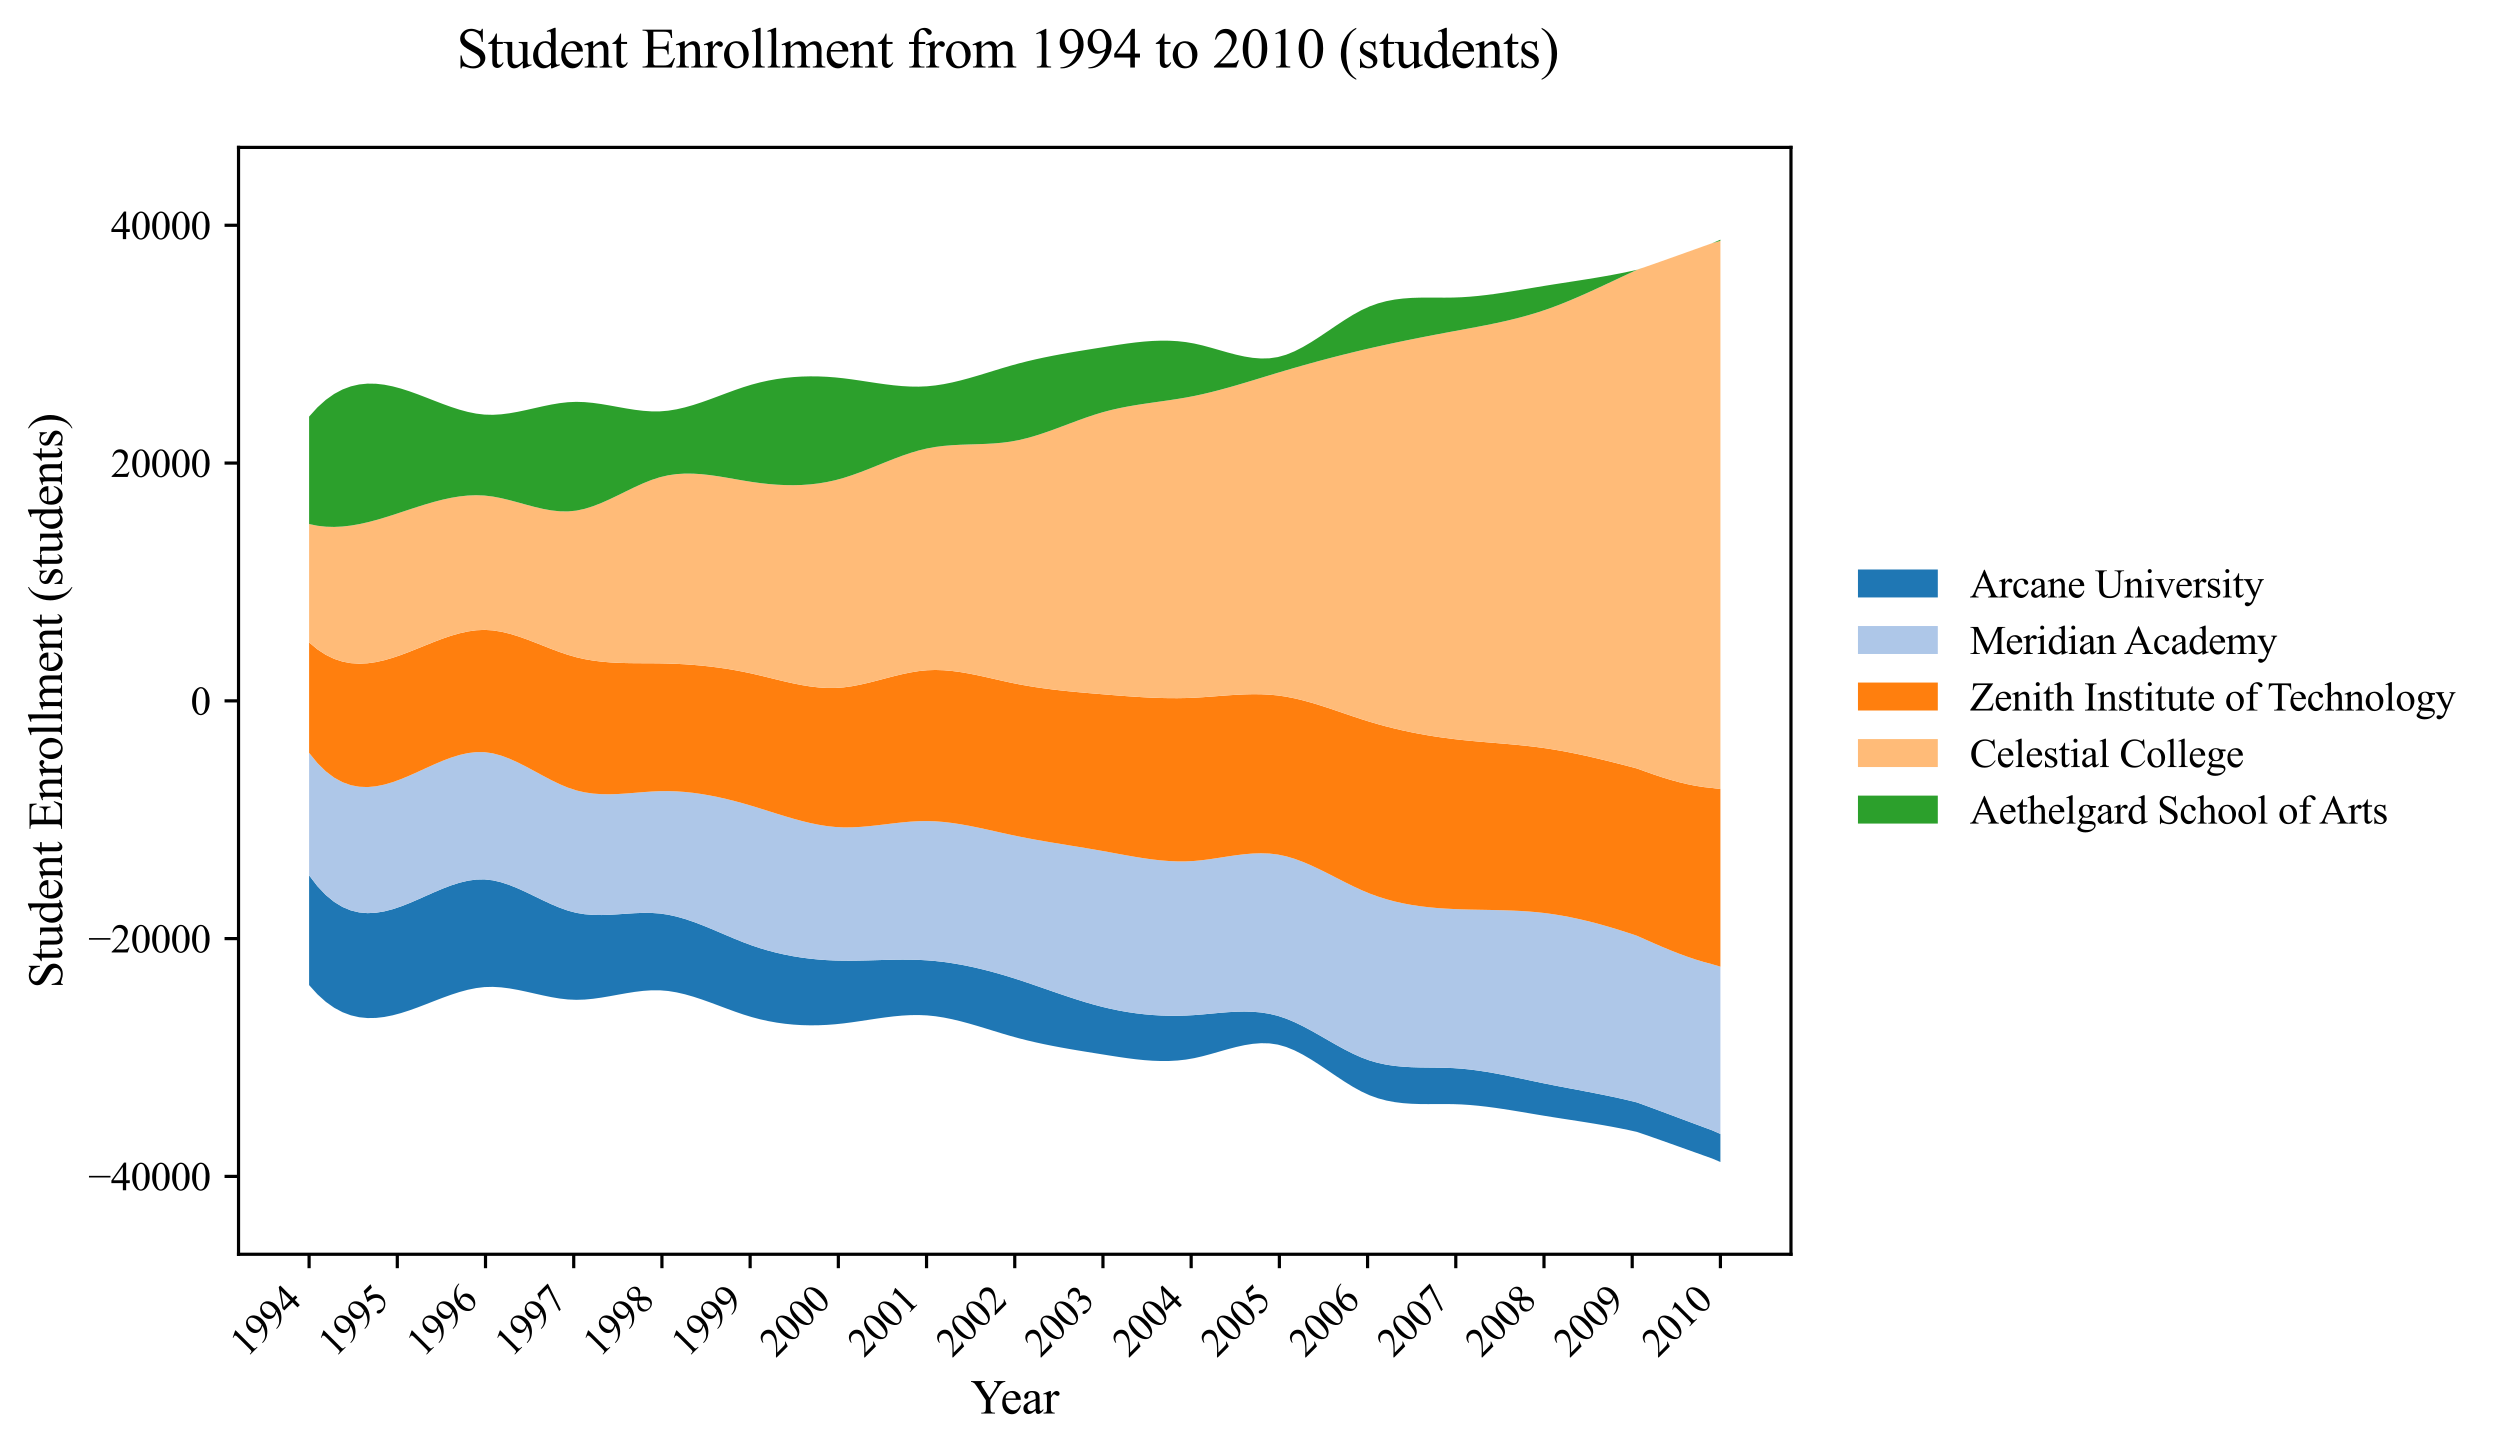 <?xml version="1.0" encoding="utf-8" standalone="no"?>
<!DOCTYPE svg PUBLIC "-//W3C//DTD SVG 1.1//EN"
  "http://www.w3.org/Graphics/SVG/1.1/DTD/svg11.dtd">
<svg xmlns:xlink="http://www.w3.org/1999/xlink" width="626.11pt" height="363.785pt" viewBox="0 0 626.11 363.785" xmlns="http://www.w3.org/2000/svg" version="1.1">
 <defs>
  <style type="text/css">*{stroke-linejoin: round; stroke-linecap: butt}</style>
 </defs>
 <g id="figure_1">
  <g id="patch_1">
   <path d="M 0 363.785 
L 626.11 363.785 
L 626.11 0 
L 0 0 
z
" style="fill: #ffffff"/>
  </g>
  <g id="axes_1">
   <g id="patch_2">
    <path d="M 59.738 314.121 
L 448.538 314.121 
L 448.538 36.921 
L 59.738 36.921 
z
" style="fill: #ffffff"/>
   </g>
   <g id="PolyCollection_1">
    <path d="M 77.411 219.211 
L 77.411 246.71 
L 79.503 249.02 
L 81.594 250.901 
L 83.686 252.383 
L 85.777 253.499 
L 87.868 254.281 
L 89.96 254.76 
L 92.051 254.968 
L 94.143 254.936 
L 96.234 254.697 
L 98.326 254.283 
L 100.417 253.724 
L 102.509 253.054 
L 104.6 252.302 
L 106.691 251.503 
L 108.783 250.686 
L 110.874 249.884 
L 112.966 249.129 
L 115.057 248.452 
L 117.149 247.885 
L 119.24 247.46 
L 121.332 247.208 
L 123.423 247.155 
L 125.514 247.279 
L 127.606 247.544 
L 129.697 247.915 
L 131.789 248.354 
L 133.88 248.826 
L 135.972 249.294 
L 138.063 249.722 
L 140.155 250.074 
L 142.246 250.313 
L 144.337 250.404 
L 146.429 250.336 
L 148.52 250.138 
L 150.612 249.846 
L 152.703 249.494 
L 154.795 249.114 
L 156.886 248.743 
L 158.978 248.413 
L 161.069 248.159 
L 163.16 248.015 
L 165.252 248.016 
L 167.343 248.19 
L 169.435 248.532 
L 171.526 249.013 
L 173.618 249.609 
L 175.709 250.291 
L 177.801 251.034 
L 179.892 251.81 
L 181.984 252.593 
L 184.075 253.357 
L 186.166 254.075 
L 188.258 254.719 
L 190.349 255.273 
L 192.441 255.735 
L 194.532 256.11 
L 196.624 256.399 
L 198.715 256.607 
L 200.807 256.736 
L 202.898 256.789 
L 204.989 256.769 
L 207.081 256.679 
L 209.172 256.522 
L 211.264 256.302 
L 213.355 256.031 
L 215.447 255.727 
L 217.538 255.409 
L 219.63 255.094 
L 221.721 254.8 
L 223.812 254.547 
L 225.904 254.352 
L 227.995 254.233 
L 230.087 254.209 
L 232.178 254.299 
L 234.27 254.512 
L 236.361 254.838 
L 238.453 255.259 
L 240.544 255.759 
L 242.635 256.32 
L 244.727 256.925 
L 246.818 257.559 
L 248.91 258.203 
L 251.001 258.841 
L 253.093 259.457 
L 255.184 260.032 
L 257.276 260.563 
L 259.367 261.052 
L 261.459 261.506 
L 263.55 261.927 
L 265.641 262.322 
L 267.733 262.696 
L 269.824 263.052 
L 271.916 263.396 
L 274.007 263.732 
L 276.099 264.066 
L 278.19 264.399 
L 280.282 264.723 
L 282.373 265.023 
L 284.464 265.287 
L 286.556 265.502 
L 288.647 265.653 
L 290.739 265.728 
L 292.83 265.714 
L 294.922 265.597 
L 297.013 265.365 
L 299.105 265.004 
L 301.196 264.523 
L 303.287 263.962 
L 305.379 263.364 
L 307.47 262.769 
L 309.562 262.219 
L 311.653 261.756 
L 313.745 261.423 
L 315.836 261.26 
L 317.928 261.309 
L 320.019 261.613 
L 322.11 262.205 
L 324.202 263.059 
L 326.293 264.127 
L 328.385 265.357 
L 330.476 266.7 
L 332.568 268.106 
L 334.659 269.523 
L 336.751 270.903 
L 338.842 272.194 
L 340.933 273.348 
L 343.025 274.313 
L 345.116 275.064 
L 347.208 275.624 
L 349.299 276.02 
L 351.391 276.279 
L 353.482 276.43 
L 355.574 276.5 
L 357.665 276.517 
L 359.757 276.507 
L 361.848 276.5 
L 363.939 276.523 
L 366.031 276.6 
L 368.122 276.738 
L 370.214 276.929 
L 372.305 277.166 
L 374.397 277.441 
L 376.488 277.747 
L 378.58 278.076 
L 380.671 278.42 
L 382.762 278.773 
L 384.854 279.126 
L 386.945 279.472 
L 389.037 279.807 
L 391.128 280.133 
L 393.22 280.456 
L 395.311 280.78 
L 397.403 281.11 
L 399.494 281.451 
L 401.585 281.807 
L 403.677 282.183 
L 405.768 282.584 
L 407.86 283.013 
L 409.951 283.477 
L 412.043 284.189 
L 414.134 284.921 
L 416.226 285.658 
L 418.317 286.4 
L 420.408 287.146 
L 422.5 287.893 
L 424.591 288.641 
L 426.683 289.388 
L 428.774 290.132 
L 430.866 291.021 
L 430.866 283.985 
L 430.866 283.985 
L 428.774 283.07 
L 426.683 282.298 
L 424.591 281.522 
L 422.5 280.743 
L 420.408 279.962 
L 418.317 279.18 
L 416.226 278.4 
L 414.134 277.622 
L 412.043 276.848 
L 409.951 276.091 
L 407.86 275.579 
L 405.768 275.098 
L 403.677 274.643 
L 401.585 274.21 
L 399.494 273.793 
L 397.403 273.389 
L 395.311 272.991 
L 393.22 272.596 
L 391.128 272.199 
L 389.037 271.794 
L 386.945 271.377 
L 384.854 270.944 
L 382.762 270.502 
L 380.671 270.058 
L 378.58 269.622 
L 376.488 269.201 
L 374.397 268.806 
L 372.305 268.443 
L 370.214 268.123 
L 368.122 267.853 
L 366.031 267.642 
L 363.939 267.499 
L 361.848 267.421 
L 359.757 267.384 
L 357.665 267.363 
L 355.574 267.334 
L 353.482 267.272 
L 351.391 267.153 
L 349.299 266.95 
L 347.208 266.641 
L 345.116 266.199 
L 343.025 265.6 
L 340.933 264.824 
L 338.842 263.888 
L 336.751 262.829 
L 334.659 261.685 
L 332.568 260.492 
L 330.476 259.288 
L 328.385 258.111 
L 326.293 256.996 
L 324.202 255.983 
L 322.11 255.107 
L 320.019 254.406 
L 317.928 253.9 
L 315.836 253.57 
L 313.745 253.39 
L 311.653 253.335 
L 309.562 253.38 
L 307.47 253.499 
L 305.379 253.669 
L 303.287 253.862 
L 301.196 254.055 
L 299.105 254.222 
L 297.013 254.339 
L 294.922 254.396 
L 292.83 254.392 
L 290.739 254.327 
L 288.647 254.202 
L 286.556 254.015 
L 284.464 253.768 
L 282.373 253.46 
L 280.282 253.091 
L 278.19 252.661 
L 276.099 252.17 
L 274.007 251.619 
L 271.916 251.017 
L 269.824 250.372 
L 267.733 249.693 
L 265.641 248.989 
L 263.55 248.269 
L 261.459 247.542 
L 259.367 246.817 
L 257.276 246.102 
L 255.184 245.407 
L 253.093 244.741 
L 251.001 244.109 
L 248.91 243.515 
L 246.818 242.962 
L 244.727 242.454 
L 242.635 241.992 
L 240.544 241.582 
L 238.453 241.225 
L 236.361 240.925 
L 234.27 240.685 
L 232.178 240.509 
L 230.087 240.397 
L 227.995 240.342 
L 225.904 240.332 
L 223.812 240.356 
L 221.721 240.403 
L 219.63 240.462 
L 217.538 240.523 
L 215.447 240.574 
L 213.355 240.603 
L 211.264 240.6 
L 209.172 240.555 
L 207.081 240.458 
L 204.989 240.307 
L 202.898 240.098 
L 200.807 239.829 
L 198.715 239.496 
L 196.624 239.097 
L 194.532 238.627 
L 192.441 238.084 
L 190.349 237.465 
L 188.258 236.766 
L 186.166 235.988 
L 184.075 235.146 
L 181.984 234.266 
L 179.892 233.372 
L 177.801 232.488 
L 175.709 231.64 
L 173.618 230.851 
L 171.526 230.146 
L 169.435 229.55 
L 167.343 229.087 
L 165.252 228.782 
L 163.16 228.639 
L 161.069 228.625 
L 158.978 228.703 
L 156.886 228.833 
L 154.795 228.979 
L 152.703 229.103 
L 150.612 229.166 
L 148.52 229.132 
L 146.429 228.961 
L 144.337 228.617 
L 142.246 228.065 
L 140.155 227.325 
L 138.063 226.444 
L 135.972 225.472 
L 133.88 224.457 
L 131.789 223.45 
L 129.697 222.498 
L 127.606 221.652 
L 125.514 220.96 
L 123.423 220.472 
L 121.332 220.236 
L 119.24 220.28 
L 117.149 220.574 
L 115.057 221.077 
L 112.966 221.748 
L 110.874 222.546 
L 108.783 223.429 
L 106.691 224.358 
L 104.6 225.291 
L 102.509 226.188 
L 100.417 227.007 
L 98.326 227.708 
L 96.234 228.25 
L 94.143 228.591 
L 92.051 228.691 
L 89.96 228.51 
L 87.868 228.006 
L 85.777 227.138 
L 83.686 225.865 
L 81.594 224.147 
L 79.503 221.943 
L 77.411 219.211 
z
" clip-path="url(#p6cca1712c9)" style="fill: #1f77b4"/>
   </g>
   <g id="PolyCollection_2">
    <path d="M 77.411 188.544 
L 77.411 219.211 
L 79.503 221.943 
L 81.594 224.147 
L 83.686 225.865 
L 85.777 227.138 
L 87.868 228.006 
L 89.96 228.51 
L 92.051 228.691 
L 94.143 228.591 
L 96.234 228.25 
L 98.326 227.708 
L 100.417 227.007 
L 102.509 226.188 
L 104.6 225.291 
L 106.691 224.358 
L 108.783 223.429 
L 110.874 222.546 
L 112.966 221.748 
L 115.057 221.077 
L 117.149 220.574 
L 119.24 220.28 
L 121.332 220.236 
L 123.423 220.472 
L 125.514 220.96 
L 127.606 221.652 
L 129.697 222.498 
L 131.789 223.45 
L 133.88 224.457 
L 135.972 225.472 
L 138.063 226.444 
L 140.155 227.325 
L 142.246 228.065 
L 144.337 228.617 
L 146.429 228.961 
L 148.52 229.132 
L 150.612 229.166 
L 152.703 229.103 
L 154.795 228.979 
L 156.886 228.833 
L 158.978 228.703 
L 161.069 228.625 
L 163.16 228.639 
L 165.252 228.782 
L 167.343 229.087 
L 169.435 229.55 
L 171.526 230.146 
L 173.618 230.851 
L 175.709 231.64 
L 177.801 232.488 
L 179.892 233.372 
L 181.984 234.266 
L 184.075 235.146 
L 186.166 235.988 
L 188.258 236.766 
L 190.349 237.465 
L 192.441 238.084 
L 194.532 238.627 
L 196.624 239.097 
L 198.715 239.496 
L 200.807 239.829 
L 202.898 240.098 
L 204.989 240.307 
L 207.081 240.458 
L 209.172 240.555 
L 211.264 240.6 
L 213.355 240.603 
L 215.447 240.574 
L 217.538 240.523 
L 219.63 240.462 
L 221.721 240.403 
L 223.812 240.356 
L 225.904 240.332 
L 227.995 240.342 
L 230.087 240.397 
L 232.178 240.509 
L 234.27 240.685 
L 236.361 240.925 
L 238.453 241.225 
L 240.544 241.582 
L 242.635 241.992 
L 244.727 242.454 
L 246.818 242.962 
L 248.91 243.515 
L 251.001 244.109 
L 253.093 244.741 
L 255.184 245.407 
L 257.276 246.102 
L 259.367 246.817 
L 261.459 247.542 
L 263.55 248.269 
L 265.641 248.989 
L 267.733 249.693 
L 269.824 250.372 
L 271.916 251.017 
L 274.007 251.619 
L 276.099 252.17 
L 278.19 252.661 
L 280.282 253.091 
L 282.373 253.46 
L 284.464 253.768 
L 286.556 254.015 
L 288.647 254.202 
L 290.739 254.327 
L 292.83 254.392 
L 294.922 254.396 
L 297.013 254.339 
L 299.105 254.222 
L 301.196 254.055 
L 303.287 253.862 
L 305.379 253.669 
L 307.47 253.499 
L 309.562 253.38 
L 311.653 253.335 
L 313.745 253.39 
L 315.836 253.57 
L 317.928 253.9 
L 320.019 254.406 
L 322.11 255.107 
L 324.202 255.983 
L 326.293 256.996 
L 328.385 258.111 
L 330.476 259.288 
L 332.568 260.492 
L 334.659 261.685 
L 336.751 262.829 
L 338.842 263.888 
L 340.933 264.824 
L 343.025 265.6 
L 345.116 266.199 
L 347.208 266.641 
L 349.299 266.95 
L 351.391 267.153 
L 353.482 267.272 
L 355.574 267.334 
L 357.665 267.363 
L 359.757 267.384 
L 361.848 267.421 
L 363.939 267.499 
L 366.031 267.642 
L 368.122 267.853 
L 370.214 268.123 
L 372.305 268.443 
L 374.397 268.806 
L 376.488 269.201 
L 378.58 269.622 
L 380.671 270.058 
L 382.762 270.502 
L 384.854 270.944 
L 386.945 271.377 
L 389.037 271.794 
L 391.128 272.199 
L 393.22 272.596 
L 395.311 272.991 
L 397.403 273.389 
L 399.494 273.793 
L 401.585 274.21 
L 403.677 274.643 
L 405.768 275.098 
L 407.86 275.579 
L 409.951 276.091 
L 412.043 276.848 
L 414.134 277.622 
L 416.226 278.4 
L 418.317 279.18 
L 420.408 279.962 
L 422.5 280.743 
L 424.591 281.522 
L 426.683 282.298 
L 428.774 283.07 
L 430.866 283.985 
L 430.866 242.096 
L 430.866 242.096 
L 428.774 241.479 
L 426.683 240.922 
L 424.591 240.283 
L 422.5 239.574 
L 420.408 238.802 
L 418.317 237.977 
L 416.226 237.109 
L 414.134 236.207 
L 412.043 235.281 
L 409.951 234.351 
L 407.86 233.653 
L 405.768 232.982 
L 403.677 232.342 
L 401.585 231.734 
L 399.494 231.163 
L 397.403 230.631 
L 395.311 230.142 
L 393.22 229.699 
L 391.128 229.305 
L 389.037 228.963 
L 386.945 228.677 
L 384.854 228.448 
L 382.762 228.271 
L 380.671 228.138 
L 378.58 228.04 
L 376.488 227.97 
L 374.397 227.918 
L 372.305 227.877 
L 370.214 227.838 
L 368.122 227.794 
L 366.031 227.736 
L 363.939 227.655 
L 361.848 227.544 
L 359.757 227.395 
L 357.665 227.197 
L 355.574 226.944 
L 353.482 226.627 
L 351.391 226.237 
L 349.299 225.766 
L 347.208 225.206 
L 345.116 224.548 
L 343.025 223.783 
L 340.933 222.906 
L 338.842 221.935 
L 336.751 220.901 
L 334.659 219.834 
L 332.568 218.765 
L 330.476 217.724 
L 328.385 216.742 
L 326.293 215.85 
L 324.202 215.077 
L 322.11 214.455 
L 320.019 214.015 
L 317.928 213.769 
L 315.836 213.694 
L 313.745 213.759 
L 311.653 213.934 
L 309.562 214.189 
L 307.47 214.495 
L 305.379 214.821 
L 303.287 215.137 
L 301.196 215.413 
L 299.105 215.619 
L 297.013 215.727 
L 294.922 215.731 
L 292.83 215.644 
L 290.739 215.478 
L 288.647 215.244 
L 286.556 214.956 
L 284.464 214.625 
L 282.373 214.263 
L 280.282 213.883 
L 278.19 213.496 
L 276.099 213.115 
L 274.007 212.75 
L 271.916 212.396 
L 269.824 212.051 
L 267.733 211.71 
L 265.641 211.368 
L 263.55 211.022 
L 261.459 210.666 
L 259.367 210.296 
L 257.276 209.908 
L 255.184 209.497 
L 253.093 209.06 
L 251.001 208.601 
L 248.91 208.132 
L 246.818 207.667 
L 244.727 207.219 
L 242.635 206.801 
L 240.544 206.426 
L 238.453 206.108 
L 236.361 205.859 
L 234.27 205.692 
L 232.178 205.622 
L 230.087 205.656 
L 227.995 205.778 
L 225.904 205.967 
L 223.812 206.198 
L 221.721 206.449 
L 219.63 206.698 
L 217.538 206.922 
L 215.447 207.098 
L 213.355 207.203 
L 211.264 207.215 
L 209.172 207.111 
L 207.081 206.884 
L 204.989 206.547 
L 202.898 206.118 
L 200.807 205.612 
L 198.715 205.043 
L 196.624 204.429 
L 194.532 203.784 
L 192.441 203.125 
L 190.349 202.467 
L 188.258 201.825 
L 186.166 201.215 
L 184.075 200.645 
L 181.984 200.119 
L 179.892 199.643 
L 177.801 199.222 
L 175.709 198.862 
L 173.618 198.566 
L 171.526 198.341 
L 169.435 198.191 
L 167.343 198.122 
L 165.252 198.138 
L 163.16 198.235 
L 161.069 198.384 
L 158.978 198.556 
L 156.886 198.723 
L 154.795 198.855 
L 152.703 198.922 
L 150.612 198.895 
L 148.52 198.745 
L 146.429 198.442 
L 144.337 197.957 
L 142.246 197.265 
L 140.155 196.388 
L 138.063 195.374 
L 135.972 194.274 
L 133.88 193.139 
L 131.789 192.017 
L 129.697 190.959 
L 127.606 190.015 
L 125.514 189.236 
L 123.423 188.67 
L 121.332 188.368 
L 119.24 188.36 
L 117.149 188.612 
L 115.057 189.086 
L 112.966 189.739 
L 110.874 190.53 
L 108.783 191.42 
L 106.691 192.365 
L 104.6 193.326 
L 102.509 194.261 
L 100.417 195.13 
L 98.326 195.891 
L 96.234 196.503 
L 94.143 196.926 
L 92.051 197.117 
L 89.96 197.036 
L 87.868 196.643 
L 85.777 195.895 
L 83.686 194.753 
L 81.594 193.174 
L 79.503 191.118 
L 77.411 188.544 
z
" clip-path="url(#p6cca1712c9)" style="fill: #aec7e8"/>
   </g>
   <g id="PolyCollection_3">
    <path d="M 77.411 160.888 
L 77.411 188.544 
L 79.503 191.118 
L 81.594 193.174 
L 83.686 194.753 
L 85.777 195.895 
L 87.868 196.643 
L 89.96 197.036 
L 92.051 197.117 
L 94.143 196.926 
L 96.234 196.503 
L 98.326 195.891 
L 100.417 195.13 
L 102.509 194.261 
L 104.6 193.326 
L 106.691 192.365 
L 108.783 191.42 
L 110.874 190.53 
L 112.966 189.739 
L 115.057 189.086 
L 117.149 188.612 
L 119.24 188.36 
L 121.332 188.368 
L 123.423 188.67 
L 125.514 189.236 
L 127.606 190.015 
L 129.697 190.959 
L 131.789 192.017 
L 133.88 193.139 
L 135.972 194.274 
L 138.063 195.374 
L 140.155 196.388 
L 142.246 197.265 
L 144.337 197.957 
L 146.429 198.442 
L 148.52 198.745 
L 150.612 198.895 
L 152.703 198.922 
L 154.795 198.855 
L 156.886 198.723 
L 158.978 198.556 
L 161.069 198.384 
L 163.16 198.235 
L 165.252 198.138 
L 167.343 198.122 
L 169.435 198.191 
L 171.526 198.341 
L 173.618 198.566 
L 175.709 198.862 
L 177.801 199.222 
L 179.892 199.643 
L 181.984 200.119 
L 184.075 200.645 
L 186.166 201.215 
L 188.258 201.825 
L 190.349 202.467 
L 192.441 203.125 
L 194.532 203.784 
L 196.624 204.429 
L 198.715 205.043 
L 200.807 205.612 
L 202.898 206.118 
L 204.989 206.547 
L 207.081 206.884 
L 209.172 207.111 
L 211.264 207.215 
L 213.355 207.203 
L 215.447 207.098 
L 217.538 206.922 
L 219.63 206.698 
L 221.721 206.449 
L 223.812 206.198 
L 225.904 205.967 
L 227.995 205.778 
L 230.087 205.656 
L 232.178 205.622 
L 234.27 205.692 
L 236.361 205.859 
L 238.453 206.108 
L 240.544 206.426 
L 242.635 206.801 
L 244.727 207.219 
L 246.818 207.667 
L 248.91 208.132 
L 251.001 208.601 
L 253.093 209.06 
L 255.184 209.497 
L 257.276 209.908 
L 259.367 210.296 
L 261.459 210.666 
L 263.55 211.022 
L 265.641 211.368 
L 267.733 211.71 
L 269.824 212.051 
L 271.916 212.396 
L 274.007 212.75 
L 276.099 213.115 
L 278.19 213.496 
L 280.282 213.883 
L 282.373 214.263 
L 284.464 214.625 
L 286.556 214.956 
L 288.647 215.244 
L 290.739 215.478 
L 292.83 215.644 
L 294.922 215.731 
L 297.013 215.727 
L 299.105 215.619 
L 301.196 215.413 
L 303.287 215.137 
L 305.379 214.821 
L 307.47 214.495 
L 309.562 214.189 
L 311.653 213.934 
L 313.745 213.759 
L 315.836 213.694 
L 317.928 213.769 
L 320.019 214.015 
L 322.11 214.455 
L 324.202 215.077 
L 326.293 215.85 
L 328.385 216.742 
L 330.476 217.724 
L 332.568 218.765 
L 334.659 219.834 
L 336.751 220.901 
L 338.842 221.935 
L 340.933 222.906 
L 343.025 223.783 
L 345.116 224.548 
L 347.208 225.206 
L 349.299 225.766 
L 351.391 226.237 
L 353.482 226.627 
L 355.574 226.944 
L 357.665 227.197 
L 359.757 227.395 
L 361.848 227.544 
L 363.939 227.655 
L 366.031 227.736 
L 368.122 227.794 
L 370.214 227.838 
L 372.305 227.877 
L 374.397 227.918 
L 376.488 227.97 
L 378.58 228.04 
L 380.671 228.138 
L 382.762 228.271 
L 384.854 228.448 
L 386.945 228.677 
L 389.037 228.963 
L 391.128 229.305 
L 393.22 229.699 
L 395.311 230.142 
L 397.403 230.631 
L 399.494 231.163 
L 401.585 231.734 
L 403.677 232.342 
L 405.768 232.982 
L 407.86 233.653 
L 409.951 234.351 
L 412.043 235.281 
L 414.134 236.207 
L 416.226 237.109 
L 418.317 237.977 
L 420.408 238.802 
L 422.5 239.574 
L 424.591 240.283 
L 426.683 240.922 
L 428.774 241.479 
L 430.866 242.096 
L 430.866 197.608 
L 430.866 197.608 
L 428.774 197.343 
L 426.683 197.115 
L 424.591 196.787 
L 422.5 196.366 
L 420.408 195.862 
L 418.317 195.286 
L 416.226 194.646 
L 414.134 193.952 
L 412.043 193.214 
L 409.951 192.452 
L 407.86 191.904 
L 405.768 191.363 
L 403.677 190.833 
L 401.585 190.316 
L 399.494 189.818 
L 397.403 189.34 
L 395.311 188.886 
L 393.22 188.459 
L 391.128 188.064 
L 389.037 187.702 
L 386.945 187.378 
L 384.854 187.094 
L 382.762 186.845 
L 380.671 186.624 
L 378.58 186.425 
L 376.488 186.241 
L 374.397 186.066 
L 372.305 185.891 
L 370.214 185.711 
L 368.122 185.519 
L 366.031 185.308 
L 363.939 185.072 
L 361.848 184.804 
L 359.757 184.504 
L 357.665 184.17 
L 355.574 183.801 
L 353.482 183.395 
L 351.391 182.951 
L 349.299 182.466 
L 347.208 181.941 
L 345.116 181.372 
L 343.025 180.76 
L 340.933 180.102 
L 338.842 179.41 
L 336.751 178.699 
L 334.659 177.984 
L 332.568 177.281 
L 330.476 176.605 
L 328.385 175.971 
L 326.293 175.396 
L 324.202 174.893 
L 322.11 174.48 
L 320.019 174.171 
L 317.928 173.973 
L 315.836 173.874 
L 313.745 173.857 
L 311.653 173.907 
L 309.562 174.008 
L 307.47 174.145 
L 305.379 174.302 
L 303.287 174.463 
L 301.196 174.613 
L 299.105 174.736 
L 297.013 174.817 
L 294.922 174.853 
L 292.83 174.848 
L 290.739 174.806 
L 288.647 174.733 
L 286.556 174.631 
L 284.464 174.507 
L 282.373 174.364 
L 280.282 174.207 
L 278.19 174.041 
L 276.099 173.87 
L 274.007 173.697 
L 271.916 173.518 
L 269.824 173.33 
L 267.733 173.128 
L 265.641 172.908 
L 263.55 172.664 
L 261.459 172.394 
L 259.367 172.093 
L 257.276 171.755 
L 255.184 171.378 
L 253.093 170.957 
L 251.001 170.499 
L 248.91 170.023 
L 246.818 169.548 
L 244.727 169.094 
L 242.635 168.678 
L 240.544 168.321 
L 238.453 168.042 
L 236.361 167.859 
L 234.27 167.791 
L 232.178 167.858 
L 230.087 168.072 
L 227.995 168.413 
L 225.904 168.852 
L 223.812 169.358 
L 221.721 169.901 
L 219.63 170.453 
L 217.538 170.984 
L 215.447 171.463 
L 213.355 171.861 
L 211.264 172.148 
L 209.172 172.295 
L 207.081 172.293 
L 204.989 172.158 
L 202.898 171.911 
L 200.807 171.572 
L 198.715 171.159 
L 196.624 170.692 
L 194.532 170.191 
L 192.441 169.676 
L 190.349 169.167 
L 188.258 168.682 
L 186.166 168.24 
L 184.075 167.845 
L 181.984 167.495 
L 179.892 167.188 
L 177.801 166.924 
L 175.709 166.7 
L 173.618 166.516 
L 171.526 166.368 
L 169.435 166.256 
L 167.343 166.178 
L 165.252 166.132 
L 163.16 166.113 
L 161.069 166.105 
L 158.978 166.094 
L 156.886 166.063 
L 154.795 165.998 
L 152.703 165.882 
L 150.612 165.699 
L 148.52 165.436 
L 146.429 165.075 
L 144.337 164.602 
L 142.246 164.003 
L 140.155 163.295 
L 138.063 162.512 
L 135.972 161.69 
L 133.88 160.864 
L 131.789 160.067 
L 129.697 159.335 
L 127.606 158.702 
L 125.514 158.204 
L 123.423 157.875 
L 121.332 157.75 
L 119.24 157.847 
L 117.149 158.145 
L 115.057 158.612 
L 112.966 159.217 
L 110.874 159.929 
L 108.783 160.719 
L 106.691 161.554 
L 104.6 162.405 
L 102.509 163.241 
L 100.417 164.031 
L 98.326 164.743 
L 96.234 165.349 
L 94.143 165.816 
L 92.051 166.114 
L 89.96 166.212 
L 87.868 166.08 
L 85.777 165.687 
L 83.686 165.002 
L 81.594 163.994 
L 79.503 162.633 
L 77.411 160.888 
z
" clip-path="url(#p6cca1712c9)" style="fill: #ff7f0e"/>
   </g>
   <g id="PolyCollection_4">
    <path d="M 77.411 131.239 
L 77.411 160.888 
L 79.503 162.633 
L 81.594 163.994 
L 83.686 165.002 
L 85.777 165.687 
L 87.868 166.08 
L 89.96 166.212 
L 92.051 166.114 
L 94.143 165.816 
L 96.234 165.349 
L 98.326 164.743 
L 100.417 164.031 
L 102.509 163.241 
L 104.6 162.405 
L 106.691 161.554 
L 108.783 160.719 
L 110.874 159.929 
L 112.966 159.217 
L 115.057 158.612 
L 117.149 158.145 
L 119.24 157.847 
L 121.332 157.75 
L 123.423 157.875 
L 125.514 158.204 
L 127.606 158.702 
L 129.697 159.335 
L 131.789 160.067 
L 133.88 160.864 
L 135.972 161.69 
L 138.063 162.512 
L 140.155 163.295 
L 142.246 164.003 
L 144.337 164.602 
L 146.429 165.075 
L 148.52 165.436 
L 150.612 165.699 
L 152.703 165.882 
L 154.795 165.998 
L 156.886 166.063 
L 158.978 166.094 
L 161.069 166.105 
L 163.16 166.113 
L 165.252 166.132 
L 167.343 166.178 
L 169.435 166.256 
L 171.526 166.368 
L 173.618 166.516 
L 175.709 166.7 
L 177.801 166.924 
L 179.892 167.188 
L 181.984 167.495 
L 184.075 167.845 
L 186.166 168.24 
L 188.258 168.682 
L 190.349 169.167 
L 192.441 169.676 
L 194.532 170.191 
L 196.624 170.692 
L 198.715 171.159 
L 200.807 171.572 
L 202.898 171.911 
L 204.989 172.158 
L 207.081 172.293 
L 209.172 172.295 
L 211.264 172.148 
L 213.355 171.861 
L 215.447 171.463 
L 217.538 170.984 
L 219.63 170.453 
L 221.721 169.901 
L 223.812 169.358 
L 225.904 168.852 
L 227.995 168.413 
L 230.087 168.072 
L 232.178 167.858 
L 234.27 167.791 
L 236.361 167.859 
L 238.453 168.042 
L 240.544 168.321 
L 242.635 168.678 
L 244.727 169.094 
L 246.818 169.548 
L 248.91 170.023 
L 251.001 170.499 
L 253.093 170.957 
L 255.184 171.378 
L 257.276 171.755 
L 259.367 172.093 
L 261.459 172.394 
L 263.55 172.664 
L 265.641 172.908 
L 267.733 173.128 
L 269.824 173.33 
L 271.916 173.518 
L 274.007 173.697 
L 276.099 173.87 
L 278.19 174.041 
L 280.282 174.207 
L 282.373 174.364 
L 284.464 174.507 
L 286.556 174.631 
L 288.647 174.733 
L 290.739 174.806 
L 292.83 174.848 
L 294.922 174.853 
L 297.013 174.817 
L 299.105 174.736 
L 301.196 174.613 
L 303.287 174.463 
L 305.379 174.302 
L 307.47 174.145 
L 309.562 174.008 
L 311.653 173.907 
L 313.745 173.857 
L 315.836 173.874 
L 317.928 173.973 
L 320.019 174.171 
L 322.11 174.48 
L 324.202 174.893 
L 326.293 175.396 
L 328.385 175.971 
L 330.476 176.605 
L 332.568 177.281 
L 334.659 177.984 
L 336.751 178.699 
L 338.842 179.41 
L 340.933 180.102 
L 343.025 180.76 
L 345.116 181.372 
L 347.208 181.941 
L 349.299 182.466 
L 351.391 182.951 
L 353.482 183.395 
L 355.574 183.801 
L 357.665 184.17 
L 359.757 184.504 
L 361.848 184.804 
L 363.939 185.072 
L 366.031 185.308 
L 368.122 185.519 
L 370.214 185.711 
L 372.305 185.891 
L 374.397 186.066 
L 376.488 186.241 
L 378.58 186.425 
L 380.671 186.624 
L 382.762 186.845 
L 384.854 187.094 
L 386.945 187.378 
L 389.037 187.702 
L 391.128 188.064 
L 393.22 188.459 
L 395.311 188.886 
L 397.403 189.34 
L 399.494 189.818 
L 401.585 190.316 
L 403.677 190.833 
L 405.768 191.363 
L 407.86 191.904 
L 409.951 192.452 
L 412.043 193.214 
L 414.134 193.952 
L 416.226 194.646 
L 418.317 195.286 
L 420.408 195.862 
L 422.5 196.366 
L 424.591 196.787 
L 426.683 197.115 
L 428.774 197.343 
L 430.866 197.608 
L 430.866 60.319 
L 430.866 60.319 
L 428.774 60.91 
L 426.683 61.655 
L 424.591 62.401 
L 422.5 63.149 
L 420.408 63.897 
L 418.317 64.642 
L 416.226 65.384 
L 414.134 66.122 
L 412.043 66.853 
L 409.951 67.588 
L 407.86 68.552 
L 405.768 69.529 
L 403.677 70.511 
L 401.585 71.49 
L 399.494 72.459 
L 397.403 73.41 
L 395.311 74.335 
L 393.22 75.228 
L 391.128 76.079 
L 389.037 76.882 
L 386.945 77.628 
L 384.854 78.312 
L 382.762 78.938 
L 380.671 79.51 
L 378.58 80.037 
L 376.488 80.524 
L 374.397 80.978 
L 372.305 81.406 
L 370.214 81.813 
L 368.122 82.207 
L 366.031 82.594 
L 363.939 82.98 
L 361.848 83.37 
L 359.757 83.765 
L 357.665 84.167 
L 355.574 84.576 
L 353.482 84.993 
L 351.391 85.419 
L 349.299 85.855 
L 347.208 86.303 
L 345.116 86.763 
L 343.025 87.236 
L 340.933 87.723 
L 338.842 88.225 
L 336.751 88.74 
L 334.659 89.27 
L 332.568 89.813 
L 330.476 90.371 
L 328.385 90.941 
L 326.293 91.525 
L 324.202 92.123 
L 322.11 92.733 
L 320.019 93.356 
L 317.928 93.99 
L 315.836 94.63 
L 313.745 95.268 
L 311.653 95.898 
L 309.562 96.514 
L 307.47 97.11 
L 305.379 97.679 
L 303.287 98.214 
L 301.196 98.71 
L 299.105 99.16 
L 297.013 99.558 
L 294.922 99.91 
L 292.83 100.229 
L 290.739 100.53 
L 288.647 100.825 
L 286.556 101.129 
L 284.464 101.455 
L 282.373 101.818 
L 280.282 102.23 
L 278.19 102.706 
L 276.099 103.259 
L 274.007 103.897 
L 271.916 104.602 
L 269.824 105.355 
L 267.733 106.135 
L 265.641 106.92 
L 263.55 107.691 
L 261.459 108.427 
L 259.367 109.106 
L 257.276 109.708 
L 255.184 110.213 
L 253.093 110.601 
L 251.001 110.873 
L 248.91 111.055 
L 246.818 111.172 
L 244.727 111.249 
L 242.635 111.313 
L 240.544 111.387 
L 238.453 111.499 
L 236.361 111.672 
L 234.27 111.934 
L 232.178 112.309 
L 230.087 112.815 
L 227.995 113.439 
L 225.904 114.155 
L 223.812 114.94 
L 221.721 115.767 
L 219.63 116.614 
L 217.538 117.455 
L 215.447 118.265 
L 213.355 119.02 
L 211.264 119.696 
L 209.172 120.267 
L 207.081 120.723 
L 204.989 121.069 
L 202.898 121.311 
L 200.807 121.457 
L 198.715 121.513 
L 196.624 121.486 
L 194.532 121.384 
L 192.441 121.212 
L 190.349 120.979 
L 188.258 120.69 
L 186.166 120.355 
L 184.075 119.992 
L 181.984 119.626 
L 179.892 119.282 
L 177.801 118.983 
L 175.709 118.755 
L 173.618 118.622 
L 171.526 118.607 
L 169.435 118.736 
L 167.343 119.033 
L 165.252 119.522 
L 163.16 120.205 
L 161.069 121.042 
L 158.978 121.988 
L 156.886 122.999 
L 154.795 124.028 
L 152.703 125.031 
L 150.612 125.963 
L 148.52 126.779 
L 146.429 127.434 
L 144.337 127.882 
L 142.246 128.084 
L 140.155 128.05 
L 138.063 127.822 
L 135.972 127.442 
L 133.88 126.953 
L 131.789 126.398 
L 129.697 125.818 
L 127.606 125.257 
L 125.514 124.756 
L 123.423 124.357 
L 121.332 124.104 
L 119.24 124.024 
L 117.149 124.106 
L 115.057 124.329 
L 112.966 124.676 
L 110.874 125.128 
L 108.783 125.666 
L 106.691 126.271 
L 104.6 126.924 
L 102.509 127.606 
L 100.417 128.299 
L 98.326 128.984 
L 96.234 129.642 
L 94.143 130.254 
L 92.051 130.801 
L 89.96 131.264 
L 87.868 131.626 
L 85.777 131.866 
L 83.686 131.966 
L 81.594 131.908 
L 79.503 131.671 
L 77.411 131.239 
z
" clip-path="url(#p6cca1712c9)" style="fill: #ffbb78"/>
   </g>
   <g id="PolyCollection_5">
    <path d="M 77.411 104.333 
L 77.411 131.239 
L 79.503 131.671 
L 81.594 131.908 
L 83.686 131.966 
L 85.777 131.866 
L 87.868 131.626 
L 89.96 131.264 
L 92.051 130.801 
L 94.143 130.254 
L 96.234 129.642 
L 98.326 128.984 
L 100.417 128.299 
L 102.509 127.606 
L 104.6 126.924 
L 106.691 126.271 
L 108.783 125.666 
L 110.874 125.128 
L 112.966 124.676 
L 115.057 124.329 
L 117.149 124.106 
L 119.24 124.024 
L 121.332 124.104 
L 123.423 124.357 
L 125.514 124.756 
L 127.606 125.257 
L 129.697 125.818 
L 131.789 126.398 
L 133.88 126.953 
L 135.972 127.442 
L 138.063 127.822 
L 140.155 128.05 
L 142.246 128.084 
L 144.337 127.882 
L 146.429 127.434 
L 148.52 126.779 
L 150.612 125.963 
L 152.703 125.031 
L 154.795 124.028 
L 156.886 122.999 
L 158.978 121.988 
L 161.069 121.042 
L 163.16 120.205 
L 165.252 119.522 
L 167.343 119.033 
L 169.435 118.736 
L 171.526 118.607 
L 173.618 118.622 
L 175.709 118.755 
L 177.801 118.983 
L 179.892 119.282 
L 181.984 119.626 
L 184.075 119.992 
L 186.166 120.355 
L 188.258 120.69 
L 190.349 120.979 
L 192.441 121.212 
L 194.532 121.384 
L 196.624 121.486 
L 198.715 121.513 
L 200.807 121.457 
L 202.898 121.311 
L 204.989 121.069 
L 207.081 120.723 
L 209.172 120.267 
L 211.264 119.696 
L 213.355 119.02 
L 215.447 118.265 
L 217.538 117.455 
L 219.63 116.614 
L 221.721 115.767 
L 223.812 114.94 
L 225.904 114.155 
L 227.995 113.439 
L 230.087 112.815 
L 232.178 112.309 
L 234.27 111.934 
L 236.361 111.672 
L 238.453 111.499 
L 240.544 111.387 
L 242.635 111.313 
L 244.727 111.249 
L 246.818 111.172 
L 248.91 111.055 
L 251.001 110.873 
L 253.093 110.601 
L 255.184 110.213 
L 257.276 109.708 
L 259.367 109.106 
L 261.459 108.427 
L 263.55 107.691 
L 265.641 106.92 
L 267.733 106.135 
L 269.824 105.355 
L 271.916 104.602 
L 274.007 103.897 
L 276.099 103.259 
L 278.19 102.706 
L 280.282 102.23 
L 282.373 101.818 
L 284.464 101.455 
L 286.556 101.129 
L 288.647 100.825 
L 290.739 100.53 
L 292.83 100.229 
L 294.922 99.91 
L 297.013 99.558 
L 299.105 99.16 
L 301.196 98.71 
L 303.287 98.214 
L 305.379 97.679 
L 307.47 97.11 
L 309.562 96.514 
L 311.653 95.898 
L 313.745 95.268 
L 315.836 94.63 
L 317.928 93.99 
L 320.019 93.356 
L 322.11 92.733 
L 324.202 92.123 
L 326.293 91.525 
L 328.385 90.941 
L 330.476 90.371 
L 332.568 89.813 
L 334.659 89.27 
L 336.751 88.74 
L 338.842 88.225 
L 340.933 87.723 
L 343.025 87.236 
L 345.116 86.763 
L 347.208 86.303 
L 349.299 85.855 
L 351.391 85.419 
L 353.482 84.993 
L 355.574 84.576 
L 357.665 84.167 
L 359.757 83.765 
L 361.848 83.37 
L 363.939 82.98 
L 366.031 82.594 
L 368.122 82.207 
L 370.214 81.813 
L 372.305 81.406 
L 374.397 80.978 
L 376.488 80.524 
L 378.58 80.037 
L 380.671 79.51 
L 382.762 78.938 
L 384.854 78.312 
L 386.945 77.628 
L 389.037 76.882 
L 391.128 76.079 
L 393.22 75.228 
L 395.311 74.335 
L 397.403 73.41 
L 399.494 72.459 
L 401.585 71.49 
L 403.677 70.511 
L 405.768 69.529 
L 407.86 68.552 
L 409.951 67.588 
L 412.043 66.853 
L 414.134 66.122 
L 416.226 65.384 
L 418.317 64.642 
L 420.408 63.897 
L 422.5 63.149 
L 424.591 62.401 
L 426.683 61.655 
L 428.774 60.91 
L 430.866 60.319 
L 430.866 60.021 
L 430.866 60.021 
L 428.774 60.91 
L 426.683 61.655 
L 424.591 62.401 
L 422.5 63.149 
L 420.408 63.897 
L 418.317 64.642 
L 416.226 65.384 
L 414.134 66.122 
L 412.043 66.853 
L 409.951 67.565 
L 407.86 68.029 
L 405.768 68.459 
L 403.677 68.86 
L 401.585 69.235 
L 399.494 69.591 
L 397.403 69.932 
L 395.311 70.262 
L 393.22 70.586 
L 391.128 70.909 
L 389.037 71.236 
L 386.945 71.571 
L 384.854 71.917 
L 382.762 72.27 
L 380.671 72.622 
L 378.58 72.967 
L 376.488 73.296 
L 374.397 73.601 
L 372.305 73.876 
L 370.214 74.113 
L 368.122 74.304 
L 366.031 74.442 
L 363.939 74.52 
L 361.848 74.542 
L 359.757 74.535 
L 357.665 74.526 
L 355.574 74.542 
L 353.482 74.612 
L 351.391 74.763 
L 349.299 75.023 
L 347.208 75.419 
L 345.116 75.979 
L 343.025 76.73 
L 340.933 77.695 
L 338.842 78.848 
L 336.751 80.14 
L 334.659 81.519 
L 332.568 82.937 
L 330.476 84.342 
L 328.385 85.685 
L 326.293 86.915 
L 324.202 87.983 
L 322.11 88.838 
L 320.019 89.429 
L 317.928 89.733 
L 315.836 89.783 
L 313.745 89.62 
L 311.653 89.286 
L 309.562 88.824 
L 307.47 88.274 
L 305.379 87.679 
L 303.287 87.08 
L 301.196 86.519 
L 299.105 86.039 
L 297.013 85.678 
L 294.922 85.445 
L 292.83 85.328 
L 290.739 85.314 
L 288.647 85.389 
L 286.556 85.541 
L 284.464 85.755 
L 282.373 86.019 
L 280.282 86.319 
L 278.19 86.643 
L 276.099 86.977 
L 274.007 87.31 
L 271.916 87.647 
L 269.824 87.991 
L 267.733 88.347 
L 265.641 88.72 
L 263.55 89.115 
L 261.459 89.537 
L 259.367 89.99 
L 257.276 90.48 
L 255.184 91.01 
L 253.093 91.586 
L 251.001 92.201 
L 248.91 92.84 
L 246.818 93.484 
L 244.727 94.117 
L 242.635 94.723 
L 240.544 95.284 
L 238.453 95.784 
L 236.361 96.205 
L 234.27 96.53 
L 232.178 96.744 
L 230.087 96.833 
L 227.995 96.809 
L 225.904 96.691 
L 223.812 96.496 
L 221.721 96.242 
L 219.63 95.949 
L 217.538 95.634 
L 215.447 95.315 
L 213.355 95.011 
L 211.264 94.74 
L 209.172 94.52 
L 207.081 94.364 
L 204.989 94.274 
L 202.898 94.254 
L 200.807 94.307 
L 198.715 94.436 
L 196.624 94.643 
L 194.532 94.933 
L 192.441 95.307 
L 190.349 95.77 
L 188.258 96.323 
L 186.166 96.968 
L 184.075 97.685 
L 181.984 98.449 
L 179.892 99.233 
L 177.801 100.009 
L 175.709 100.752 
L 173.618 101.434 
L 171.526 102.029 
L 169.435 102.511 
L 167.343 102.852 
L 165.252 103.027 
L 163.16 103.027 
L 161.069 102.884 
L 158.978 102.63 
L 156.886 102.3 
L 154.795 101.928 
L 152.703 101.549 
L 150.612 101.196 
L 148.52 100.904 
L 146.429 100.707 
L 144.337 100.638 
L 142.246 100.729 
L 140.155 100.968 
L 138.063 101.32 
L 135.972 101.748 
L 133.88 102.216 
L 131.789 102.688 
L 129.697 103.128 
L 127.606 103.498 
L 125.514 103.764 
L 123.423 103.888 
L 121.332 103.834 
L 119.24 103.583 
L 117.149 103.158 
L 115.057 102.591 
L 112.966 101.914 
L 110.874 101.159 
L 108.783 100.357 
L 106.691 99.54 
L 104.6 98.74 
L 102.509 97.989 
L 100.417 97.318 
L 98.326 96.76 
L 96.234 96.345 
L 94.143 96.106 
L 92.051 96.075 
L 89.96 96.283 
L 87.868 96.762 
L 85.777 97.543 
L 83.686 98.659 
L 81.594 100.142 
L 79.503 102.022 
L 77.411 104.333 
z
" clip-path="url(#p6cca1712c9)" style="fill: #2ca02c"/>
   </g>
   <g id="matplotlib.axis_1">
    <g id="xtick_1">
     <g id="line2d_1">
      <defs>
       <path id="md4c33e4d8d" d="M 0 0 
L 0 3.5 
" style="stroke: #000000; stroke-width: 0.8"/>
      </defs>
      <g>
       <use xlink:href="#md4c33e4d8d" x="77.411" y="314.121" style="stroke: #000000; stroke-width: 0.8"/>
      </g>
     </g>
     <g id="text_1">
      <!-- 1994 -->
      <g transform="translate(61.756 340.173) rotate(-45) scale(0.1 -0.1)">
       <defs>
        <path id="TimesNewRomanPSMT-31" d="M 750 3822 
L 1781 4325 
L 1884 4325 
L 1884 747 
Q 1884 391 1914 303 
Q 1944 216 2037 169 
Q 2131 122 2419 116 
L 2419 0 
L 825 0 
L 825 116 
Q 1125 122 1212 167 
Q 1300 213 1334 289 
Q 1369 366 1369 747 
L 1369 3034 
Q 1369 3497 1338 3628 
Q 1316 3728 1258 3775 
Q 1200 3822 1119 3822 
Q 1003 3822 797 3725 
L 750 3822 
z
" transform="scale(0.016)"/>
        <path id="TimesNewRomanPSMT-39" d="M 338 -88 
L 338 28 
Q 744 34 1094 217 
Q 1444 400 1770 856 
Q 2097 1313 2225 1859 
Q 1734 1544 1338 1544 
Q 891 1544 572 1889 
Q 253 2234 253 2806 
Q 253 3363 572 3797 
Q 956 4325 1575 4325 
Q 2097 4325 2469 3894 
Q 2925 3359 2925 2575 
Q 2925 1869 2578 1258 
Q 2231 647 1613 244 
Q 1109 -88 516 -88 
L 338 -88 
z
M 2275 2091 
Q 2331 2497 2331 2741 
Q 2331 3044 2228 3395 
Q 2125 3747 1936 3934 
Q 1747 4122 1506 4122 
Q 1228 4122 1018 3872 
Q 809 3622 809 3128 
Q 809 2469 1088 2097 
Q 1291 1828 1588 1828 
Q 1731 1828 1928 1897 
Q 2125 1966 2275 2091 
z
" transform="scale(0.016)"/>
        <path id="TimesNewRomanPSMT-34" d="M 2978 1563 
L 2978 1119 
L 2409 1119 
L 2409 0 
L 1894 0 
L 1894 1119 
L 100 1119 
L 100 1519 
L 2066 4325 
L 2409 4325 
L 2409 1563 
L 2978 1563 
z
M 1894 1563 
L 1894 3666 
L 406 1563 
L 1894 1563 
z
" transform="scale(0.016)"/>
       </defs>
       <use xlink:href="#TimesNewRomanPSMT-31"/>
       <use xlink:href="#TimesNewRomanPSMT-39" x="50"/>
       <use xlink:href="#TimesNewRomanPSMT-39" x="100"/>
       <use xlink:href="#TimesNewRomanPSMT-34" x="150"/>
      </g>
     </g>
    </g>
    <g id="xtick_2">
     <g id="line2d_2">
      <g>
       <use xlink:href="#md4c33e4d8d" x="99.502" y="314.121" style="stroke: #000000; stroke-width: 0.8"/>
      </g>
     </g>
     <g id="text_2">
      <!-- 1995 -->
      <g transform="translate(83.847 340.173) rotate(-45) scale(0.1 -0.1)">
       <defs>
        <path id="TimesNewRomanPSMT-35" d="M 2778 4238 
L 2534 3706 
L 1259 3706 
L 981 3138 
Q 1809 3016 2294 2522 
Q 2709 2097 2709 1522 
Q 2709 1188 2573 903 
Q 2438 619 2231 419 
Q 2025 219 1772 97 
Q 1413 -75 1034 -75 
Q 653 -75 479 54 
Q 306 184 306 341 
Q 306 428 378 495 
Q 450 563 559 563 
Q 641 563 702 538 
Q 763 513 909 409 
Q 1144 247 1384 247 
Q 1750 247 2026 523 
Q 2303 800 2303 1197 
Q 2303 1581 2056 1914 
Q 1809 2247 1375 2428 
Q 1034 2569 447 2591 
L 1259 4238 
L 2778 4238 
z
" transform="scale(0.016)"/>
       </defs>
       <use xlink:href="#TimesNewRomanPSMT-31"/>
       <use xlink:href="#TimesNewRomanPSMT-39" x="50"/>
       <use xlink:href="#TimesNewRomanPSMT-39" x="100"/>
       <use xlink:href="#TimesNewRomanPSMT-35" x="150"/>
      </g>
     </g>
    </g>
    <g id="xtick_3">
     <g id="line2d_3">
      <g>
       <use xlink:href="#md4c33e4d8d" x="121.593" y="314.121" style="stroke: #000000; stroke-width: 0.8"/>
      </g>
     </g>
     <g id="text_3">
      <!-- 1996 -->
      <g transform="translate(105.938 340.173) rotate(-45) scale(0.1 -0.1)">
       <defs>
        <path id="TimesNewRomanPSMT-36" d="M 2869 4325 
L 2869 4209 
Q 2456 4169 2195 4045 
Q 1934 3922 1679 3669 
Q 1425 3416 1258 3105 
Q 1091 2794 978 2366 
Q 1428 2675 1881 2675 
Q 2316 2675 2634 2325 
Q 2953 1975 2953 1425 
Q 2953 894 2631 456 
Q 2244 -75 1606 -75 
Q 1172 -75 869 213 
Q 275 772 275 1663 
Q 275 2231 503 2743 
Q 731 3256 1154 3653 
Q 1578 4050 1965 4187 
Q 2353 4325 2688 4325 
L 2869 4325 
z
M 925 2138 
Q 869 1716 869 1456 
Q 869 1156 980 804 
Q 1091 453 1309 247 
Q 1469 100 1697 100 
Q 1969 100 2183 356 
Q 2397 613 2397 1088 
Q 2397 1622 2184 2012 
Q 1972 2403 1581 2403 
Q 1463 2403 1327 2353 
Q 1191 2303 925 2138 
z
" transform="scale(0.016)"/>
       </defs>
       <use xlink:href="#TimesNewRomanPSMT-31"/>
       <use xlink:href="#TimesNewRomanPSMT-39" x="50"/>
       <use xlink:href="#TimesNewRomanPSMT-39" x="100"/>
       <use xlink:href="#TimesNewRomanPSMT-36" x="150"/>
      </g>
     </g>
    </g>
    <g id="xtick_4">
     <g id="line2d_4">
      <g>
       <use xlink:href="#md4c33e4d8d" x="143.684" y="314.121" style="stroke: #000000; stroke-width: 0.8"/>
      </g>
     </g>
     <g id="text_4">
      <!-- 1997 -->
      <g transform="translate(128.029 340.173) rotate(-45) scale(0.1 -0.1)">
       <defs>
        <path id="TimesNewRomanPSMT-37" d="M 644 4238 
L 2916 4238 
L 2916 4119 
L 1503 -88 
L 1153 -88 
L 2419 3728 
L 1253 3728 
Q 900 3728 750 3644 
Q 488 3500 328 3200 
L 238 3234 
L 644 4238 
z
" transform="scale(0.016)"/>
       </defs>
       <use xlink:href="#TimesNewRomanPSMT-31"/>
       <use xlink:href="#TimesNewRomanPSMT-39" x="50"/>
       <use xlink:href="#TimesNewRomanPSMT-39" x="100"/>
       <use xlink:href="#TimesNewRomanPSMT-37" x="150"/>
      </g>
     </g>
    </g>
    <g id="xtick_5">
     <g id="line2d_5">
      <g>
       <use xlink:href="#md4c33e4d8d" x="165.775" y="314.121" style="stroke: #000000; stroke-width: 0.8"/>
      </g>
     </g>
     <g id="text_5">
      <!-- 1998 -->
      <g transform="translate(150.12 340.173) rotate(-45) scale(0.1 -0.1)">
       <defs>
        <path id="TimesNewRomanPSMT-38" d="M 1228 2134 
Q 725 2547 579 2797 
Q 434 3047 434 3316 
Q 434 3728 753 4026 
Q 1072 4325 1600 4325 
Q 2113 4325 2425 4047 
Q 2738 3769 2738 3413 
Q 2738 3175 2569 2928 
Q 2400 2681 1866 2347 
Q 2416 1922 2594 1678 
Q 2831 1359 2831 1006 
Q 2831 559 2490 242 
Q 2150 -75 1597 -75 
Q 994 -75 656 303 
Q 388 606 388 966 
Q 388 1247 577 1523 
Q 766 1800 1228 2134 
z
M 1719 2469 
Q 2094 2806 2194 3001 
Q 2294 3197 2294 3444 
Q 2294 3772 2109 3958 
Q 1925 4144 1606 4144 
Q 1288 4144 1088 3959 
Q 888 3775 888 3528 
Q 888 3366 970 3203 
Q 1053 3041 1206 2894 
L 1719 2469 
z
M 1375 2016 
Q 1116 1797 991 1539 
Q 866 1281 866 981 
Q 866 578 1086 336 
Q 1306 94 1647 94 
Q 1984 94 2187 284 
Q 2391 475 2391 747 
Q 2391 972 2272 1150 
Q 2050 1481 1375 2016 
z
" transform="scale(0.016)"/>
       </defs>
       <use xlink:href="#TimesNewRomanPSMT-31"/>
       <use xlink:href="#TimesNewRomanPSMT-39" x="50"/>
       <use xlink:href="#TimesNewRomanPSMT-39" x="100"/>
       <use xlink:href="#TimesNewRomanPSMT-38" x="150"/>
      </g>
     </g>
    </g>
    <g id="xtick_6">
     <g id="line2d_6">
      <g>
       <use xlink:href="#md4c33e4d8d" x="187.866" y="314.121" style="stroke: #000000; stroke-width: 0.8"/>
      </g>
     </g>
     <g id="text_6">
      <!-- 1999 -->
      <g transform="translate(172.211 340.173) rotate(-45) scale(0.1 -0.1)">
       <use xlink:href="#TimesNewRomanPSMT-31"/>
       <use xlink:href="#TimesNewRomanPSMT-39" x="50"/>
       <use xlink:href="#TimesNewRomanPSMT-39" x="100"/>
       <use xlink:href="#TimesNewRomanPSMT-39" x="150"/>
      </g>
     </g>
    </g>
    <g id="xtick_7">
     <g id="line2d_7">
      <g>
       <use xlink:href="#md4c33e4d8d" x="209.957" y="314.121" style="stroke: #000000; stroke-width: 0.8"/>
      </g>
     </g>
     <g id="text_7">
      <!-- 2000 -->
      <g transform="translate(194.302 340.173) rotate(-45) scale(0.1 -0.1)">
       <defs>
        <path id="TimesNewRomanPSMT-32" d="M 2934 816 
L 2638 0 
L 138 0 
L 138 116 
Q 1241 1122 1691 1759 
Q 2141 2397 2141 2925 
Q 2141 3328 1894 3587 
Q 1647 3847 1303 3847 
Q 991 3847 742 3664 
Q 494 3481 375 3128 
L 259 3128 
Q 338 3706 661 4015 
Q 984 4325 1469 4325 
Q 1984 4325 2329 3994 
Q 2675 3663 2675 3213 
Q 2675 2891 2525 2569 
Q 2294 2063 1775 1497 
Q 997 647 803 472 
L 1909 472 
Q 2247 472 2383 497 
Q 2519 522 2628 598 
Q 2738 675 2819 816 
L 2934 816 
z
" transform="scale(0.016)"/>
        <path id="TimesNewRomanPSMT-30" d="M 231 2094 
Q 231 2819 450 3342 
Q 669 3866 1031 4122 
Q 1313 4325 1613 4325 
Q 2100 4325 2488 3828 
Q 2972 3213 2972 2159 
Q 2972 1422 2759 906 
Q 2547 391 2217 158 
Q 1888 -75 1581 -75 
Q 975 -75 572 641 
Q 231 1244 231 2094 
z
M 844 2016 
Q 844 1141 1059 588 
Q 1238 122 1591 122 
Q 1759 122 1940 273 
Q 2122 425 2216 781 
Q 2359 1319 2359 2297 
Q 2359 3022 2209 3506 
Q 2097 3866 1919 4016 
Q 1791 4119 1609 4119 
Q 1397 4119 1231 3928 
Q 1006 3669 925 3112 
Q 844 2556 844 2016 
z
" transform="scale(0.016)"/>
       </defs>
       <use xlink:href="#TimesNewRomanPSMT-32"/>
       <use xlink:href="#TimesNewRomanPSMT-30" x="50"/>
       <use xlink:href="#TimesNewRomanPSMT-30" x="100"/>
       <use xlink:href="#TimesNewRomanPSMT-30" x="150"/>
      </g>
     </g>
    </g>
    <g id="xtick_8">
     <g id="line2d_8">
      <g>
       <use xlink:href="#md4c33e4d8d" x="232.048" y="314.121" style="stroke: #000000; stroke-width: 0.8"/>
      </g>
     </g>
     <g id="text_8">
      <!-- 2001 -->
      <g transform="translate(216.393 340.173) rotate(-45) scale(0.1 -0.1)">
       <use xlink:href="#TimesNewRomanPSMT-32"/>
       <use xlink:href="#TimesNewRomanPSMT-30" x="50"/>
       <use xlink:href="#TimesNewRomanPSMT-30" x="100"/>
       <use xlink:href="#TimesNewRomanPSMT-31" x="150"/>
      </g>
     </g>
    </g>
    <g id="xtick_9">
     <g id="line2d_9">
      <g>
       <use xlink:href="#md4c33e4d8d" x="254.138" y="314.121" style="stroke: #000000; stroke-width: 0.8"/>
      </g>
     </g>
     <g id="text_9">
      <!-- 2002 -->
      <g transform="translate(238.484 340.173) rotate(-45) scale(0.1 -0.1)">
       <use xlink:href="#TimesNewRomanPSMT-32"/>
       <use xlink:href="#TimesNewRomanPSMT-30" x="50"/>
       <use xlink:href="#TimesNewRomanPSMT-30" x="100"/>
       <use xlink:href="#TimesNewRomanPSMT-32" x="150"/>
      </g>
     </g>
    </g>
    <g id="xtick_10">
     <g id="line2d_10">
      <g>
       <use xlink:href="#md4c33e4d8d" x="276.229" y="314.121" style="stroke: #000000; stroke-width: 0.8"/>
      </g>
     </g>
     <g id="text_10">
      <!-- 2003 -->
      <g transform="translate(260.575 340.173) rotate(-45) scale(0.1 -0.1)">
       <defs>
        <path id="TimesNewRomanPSMT-33" d="M 325 3431 
Q 506 3859 782 4092 
Q 1059 4325 1472 4325 
Q 1981 4325 2253 3994 
Q 2459 3747 2459 3466 
Q 2459 3003 1878 2509 
Q 2269 2356 2469 2072 
Q 2669 1788 2669 1403 
Q 2669 853 2319 450 
Q 1863 -75 997 -75 
Q 569 -75 414 31 
Q 259 138 259 259 
Q 259 350 332 419 
Q 406 488 509 488 
Q 588 488 669 463 
Q 722 447 909 348 
Q 1097 250 1169 231 
Q 1284 197 1416 197 
Q 1734 197 1970 444 
Q 2206 691 2206 1028 
Q 2206 1275 2097 1509 
Q 2016 1684 1919 1775 
Q 1784 1900 1550 2001 
Q 1316 2103 1072 2103 
L 972 2103 
L 972 2197 
Q 1219 2228 1467 2375 
Q 1716 2522 1828 2728 
Q 1941 2934 1941 3181 
Q 1941 3503 1739 3701 
Q 1538 3900 1238 3900 
Q 753 3900 428 3381 
L 325 3431 
z
" transform="scale(0.016)"/>
       </defs>
       <use xlink:href="#TimesNewRomanPSMT-32"/>
       <use xlink:href="#TimesNewRomanPSMT-30" x="50"/>
       <use xlink:href="#TimesNewRomanPSMT-30" x="100"/>
       <use xlink:href="#TimesNewRomanPSMT-33" x="150"/>
      </g>
     </g>
    </g>
    <g id="xtick_11">
     <g id="line2d_11">
      <g>
       <use xlink:href="#md4c33e4d8d" x="298.32" y="314.121" style="stroke: #000000; stroke-width: 0.8"/>
      </g>
     </g>
     <g id="text_11">
      <!-- 2004 -->
      <g transform="translate(282.666 340.173) rotate(-45) scale(0.1 -0.1)">
       <use xlink:href="#TimesNewRomanPSMT-32"/>
       <use xlink:href="#TimesNewRomanPSMT-30" x="50"/>
       <use xlink:href="#TimesNewRomanPSMT-30" x="100"/>
       <use xlink:href="#TimesNewRomanPSMT-34" x="150"/>
      </g>
     </g>
    </g>
    <g id="xtick_12">
     <g id="line2d_12">
      <g>
       <use xlink:href="#md4c33e4d8d" x="320.411" y="314.121" style="stroke: #000000; stroke-width: 0.8"/>
      </g>
     </g>
     <g id="text_12">
      <!-- 2005 -->
      <g transform="translate(304.756 340.173) rotate(-45) scale(0.1 -0.1)">
       <use xlink:href="#TimesNewRomanPSMT-32"/>
       <use xlink:href="#TimesNewRomanPSMT-30" x="50"/>
       <use xlink:href="#TimesNewRomanPSMT-30" x="100"/>
       <use xlink:href="#TimesNewRomanPSMT-35" x="150"/>
      </g>
     </g>
    </g>
    <g id="xtick_13">
     <g id="line2d_13">
      <g>
       <use xlink:href="#md4c33e4d8d" x="342.502" y="314.121" style="stroke: #000000; stroke-width: 0.8"/>
      </g>
     </g>
     <g id="text_13">
      <!-- 2006 -->
      <g transform="translate(326.847 340.173) rotate(-45) scale(0.1 -0.1)">
       <use xlink:href="#TimesNewRomanPSMT-32"/>
       <use xlink:href="#TimesNewRomanPSMT-30" x="50"/>
       <use xlink:href="#TimesNewRomanPSMT-30" x="100"/>
       <use xlink:href="#TimesNewRomanPSMT-36" x="150"/>
      </g>
     </g>
    </g>
    <g id="xtick_14">
     <g id="line2d_14">
      <g>
       <use xlink:href="#md4c33e4d8d" x="364.593" y="314.121" style="stroke: #000000; stroke-width: 0.8"/>
      </g>
     </g>
     <g id="text_14">
      <!-- 2007 -->
      <g transform="translate(348.938 340.173) rotate(-45) scale(0.1 -0.1)">
       <use xlink:href="#TimesNewRomanPSMT-32"/>
       <use xlink:href="#TimesNewRomanPSMT-30" x="50"/>
       <use xlink:href="#TimesNewRomanPSMT-30" x="100"/>
       <use xlink:href="#TimesNewRomanPSMT-37" x="150"/>
      </g>
     </g>
    </g>
    <g id="xtick_15">
     <g id="line2d_15">
      <g>
       <use xlink:href="#md4c33e4d8d" x="386.684" y="314.121" style="stroke: #000000; stroke-width: 0.8"/>
      </g>
     </g>
     <g id="text_15">
      <!-- 2008 -->
      <g transform="translate(371.029 340.173) rotate(-45) scale(0.1 -0.1)">
       <use xlink:href="#TimesNewRomanPSMT-32"/>
       <use xlink:href="#TimesNewRomanPSMT-30" x="50"/>
       <use xlink:href="#TimesNewRomanPSMT-30" x="100"/>
       <use xlink:href="#TimesNewRomanPSMT-38" x="150"/>
      </g>
     </g>
    </g>
    <g id="xtick_16">
     <g id="line2d_16">
      <g>
       <use xlink:href="#md4c33e4d8d" x="408.775" y="314.121" style="stroke: #000000; stroke-width: 0.8"/>
      </g>
     </g>
     <g id="text_16">
      <!-- 2009 -->
      <g transform="translate(393.12 340.173) rotate(-45) scale(0.1 -0.1)">
       <use xlink:href="#TimesNewRomanPSMT-32"/>
       <use xlink:href="#TimesNewRomanPSMT-30" x="50"/>
       <use xlink:href="#TimesNewRomanPSMT-30" x="100"/>
       <use xlink:href="#TimesNewRomanPSMT-39" x="150"/>
      </g>
     </g>
    </g>
    <g id="xtick_17">
     <g id="line2d_17">
      <g>
       <use xlink:href="#md4c33e4d8d" x="430.866" y="314.121" style="stroke: #000000; stroke-width: 0.8"/>
      </g>
     </g>
     <g id="text_17">
      <!-- 2010 -->
      <g transform="translate(415.211 340.173) rotate(-45) scale(0.1 -0.1)">
       <use xlink:href="#TimesNewRomanPSMT-32"/>
       <use xlink:href="#TimesNewRomanPSMT-30" x="50"/>
       <use xlink:href="#TimesNewRomanPSMT-31" x="100"/>
       <use xlink:href="#TimesNewRomanPSMT-30" x="150"/>
      </g>
     </g>
    </g>
    <g id="text_18">
     <!-- Year -->
     <g transform="translate(243.081 354.018) scale(0.12 -0.12)">
      <defs>
       <path id="TimesNewRomanPSMT-59" d="M 3050 4238 
L 4528 4238 
L 4528 4122 
L 4447 4122 
Q 4366 4122 4209 4050 
Q 4053 3978 3925 3843 
Q 3797 3709 3609 3406 
L 2588 1797 
L 2588 734 
Q 2588 344 2675 247 
Q 2794 116 3050 116 
L 3188 116 
L 3188 0 
L 1388 0 
L 1388 116 
L 1538 116 
Q 1806 116 1919 278 
Q 1988 378 1988 734 
L 1988 1738 
L 825 3513 
Q 619 3825 545 3903 
Q 472 3981 241 4091 
Q 178 4122 59 4122 
L 59 4238 
L 1872 4238 
L 1872 4122 
L 1778 4122 
Q 1631 4122 1507 4053 
Q 1384 3984 1384 3847 
Q 1384 3734 1575 3441 
L 2459 2075 
L 3291 3381 
Q 3478 3675 3478 3819 
Q 3478 3906 3433 3975 
Q 3388 4044 3303 4083 
Q 3219 4122 3050 4122 
L 3050 4238 
z
" transform="scale(0.016)"/>
       <path id="TimesNewRomanPSMT-65" d="M 681 1784 
Q 678 1147 991 784 
Q 1303 422 1725 422 
Q 2006 422 2214 576 
Q 2422 731 2563 1106 
L 2659 1044 
Q 2594 616 2278 264 
Q 1963 -88 1488 -88 
Q 972 -88 605 314 
Q 238 716 238 1394 
Q 238 2128 614 2539 
Q 991 2950 1559 2950 
Q 2041 2950 2350 2633 
Q 2659 2316 2659 1784 
L 681 1784 
z
M 681 1966 
L 2006 1966 
Q 1991 2241 1941 2353 
Q 1863 2528 1708 2628 
Q 1553 2728 1384 2728 
Q 1125 2728 920 2526 
Q 716 2325 681 1966 
z
" transform="scale(0.016)"/>
       <path id="TimesNewRomanPSMT-61" d="M 1822 413 
Q 1381 72 1269 19 
Q 1100 -59 909 -59 
Q 613 -59 420 144 
Q 228 347 228 678 
Q 228 888 322 1041 
Q 450 1253 767 1440 
Q 1084 1628 1822 1897 
L 1822 2009 
Q 1822 2438 1686 2597 
Q 1550 2756 1291 2756 
Q 1094 2756 978 2650 
Q 859 2544 859 2406 
L 866 2225 
Q 866 2081 792 2003 
Q 719 1925 600 1925 
Q 484 1925 411 2006 
Q 338 2088 338 2228 
Q 338 2497 613 2722 
Q 888 2947 1384 2947 
Q 1766 2947 2009 2819 
Q 2194 2722 2281 2516 
Q 2338 2381 2338 1966 
L 2338 994 
Q 2338 584 2353 492 
Q 2369 400 2405 369 
Q 2441 338 2488 338 
Q 2538 338 2575 359 
Q 2641 400 2828 588 
L 2828 413 
Q 2478 -56 2159 -56 
Q 2006 -56 1915 50 
Q 1825 156 1822 413 
z
M 1822 616 
L 1822 1706 
Q 1350 1519 1213 1441 
Q 966 1303 859 1153 
Q 753 1003 753 825 
Q 753 600 887 451 
Q 1022 303 1197 303 
Q 1434 303 1822 616 
z
" transform="scale(0.016)"/>
       <path id="TimesNewRomanPSMT-72" d="M 1038 2947 
L 1038 2303 
Q 1397 2947 1775 2947 
Q 1947 2947 2059 2842 
Q 2172 2738 2172 2600 
Q 2172 2478 2090 2393 
Q 2009 2309 1897 2309 
Q 1788 2309 1652 2417 
Q 1516 2525 1450 2525 
Q 1394 2525 1328 2463 
Q 1188 2334 1038 2041 
L 1038 669 
Q 1038 431 1097 309 
Q 1138 225 1241 169 
Q 1344 113 1538 113 
L 1538 0 
L 72 0 
L 72 113 
Q 291 113 397 181 
Q 475 231 506 341 
Q 522 394 522 644 
L 522 1753 
Q 522 2253 501 2348 
Q 481 2444 426 2487 
Q 372 2531 291 2531 
Q 194 2531 72 2484 
L 41 2597 
L 906 2947 
L 1038 2947 
z
" transform="scale(0.016)"/>
      </defs>
      <use xlink:href="#TimesNewRomanPSMT-59"/>
      <use xlink:href="#TimesNewRomanPSMT-65" x="62.217"/>
      <use xlink:href="#TimesNewRomanPSMT-61" x="106.602"/>
      <use xlink:href="#TimesNewRomanPSMT-72" x="150.986"/>
     </g>
    </g>
   </g>
   <g id="matplotlib.axis_2">
    <g id="ytick_1">
     <g id="line2d_18">
      <defs>
       <path id="m976e0d0cf0" d="M 0 0 
L -3.5 0 
" style="stroke: #000000; stroke-width: 0.8"/>
      </defs>
      <g>
       <use xlink:href="#m976e0d0cf0" x="59.738" y="294.621" style="stroke: #000000; stroke-width: 0.8"/>
      </g>
     </g>
     <g id="text_19">
      <!-- −40000 -->
      <g transform="translate(22.099 298.093) scale(0.1 -0.1)">
       <defs>
        <path id="TimesNewRomanPSMT-2212" d="M 3484 2000 
L 116 2000 
L 116 2256 
L 3484 2256 
L 3484 2000 
z
" transform="scale(0.016)"/>
       </defs>
       <use xlink:href="#TimesNewRomanPSMT-2212"/>
       <use xlink:href="#TimesNewRomanPSMT-34" x="56.396"/>
       <use xlink:href="#TimesNewRomanPSMT-30" x="106.396"/>
       <use xlink:href="#TimesNewRomanPSMT-30" x="156.396"/>
       <use xlink:href="#TimesNewRomanPSMT-30" x="206.396"/>
       <use xlink:href="#TimesNewRomanPSMT-30" x="256.396"/>
      </g>
     </g>
    </g>
    <g id="ytick_2">
     <g id="line2d_19">
      <g>
       <use xlink:href="#m976e0d0cf0" x="59.738" y="235.071" style="stroke: #000000; stroke-width: 0.8"/>
      </g>
     </g>
     <g id="text_20">
      <!-- −20000 -->
      <g transform="translate(22.099 238.543) scale(0.1 -0.1)">
       <use xlink:href="#TimesNewRomanPSMT-2212"/>
       <use xlink:href="#TimesNewRomanPSMT-32" x="56.396"/>
       <use xlink:href="#TimesNewRomanPSMT-30" x="106.396"/>
       <use xlink:href="#TimesNewRomanPSMT-30" x="156.396"/>
       <use xlink:href="#TimesNewRomanPSMT-30" x="206.396"/>
       <use xlink:href="#TimesNewRomanPSMT-30" x="256.396"/>
      </g>
     </g>
    </g>
    <g id="ytick_3">
     <g id="line2d_20">
      <g>
       <use xlink:href="#m976e0d0cf0" x="59.738" y="175.521" style="stroke: #000000; stroke-width: 0.8"/>
      </g>
     </g>
     <g id="text_21">
      <!-- 0 -->
      <g transform="translate(47.738 178.993) scale(0.1 -0.1)">
       <use xlink:href="#TimesNewRomanPSMT-30"/>
      </g>
     </g>
    </g>
    <g id="ytick_4">
     <g id="line2d_21">
      <g>
       <use xlink:href="#m976e0d0cf0" x="59.738" y="115.971" style="stroke: #000000; stroke-width: 0.8"/>
      </g>
     </g>
     <g id="text_22">
      <!-- 20000 -->
      <g transform="translate(27.738 119.443) scale(0.1 -0.1)">
       <use xlink:href="#TimesNewRomanPSMT-32"/>
       <use xlink:href="#TimesNewRomanPSMT-30" x="50"/>
       <use xlink:href="#TimesNewRomanPSMT-30" x="100"/>
       <use xlink:href="#TimesNewRomanPSMT-30" x="150"/>
       <use xlink:href="#TimesNewRomanPSMT-30" x="200"/>
      </g>
     </g>
    </g>
    <g id="ytick_5">
     <g id="line2d_22">
      <g>
       <use xlink:href="#m976e0d0cf0" x="59.738" y="56.422" style="stroke: #000000; stroke-width: 0.8"/>
      </g>
     </g>
     <g id="text_23">
      <!-- 40000 -->
      <g transform="translate(27.738 59.894) scale(0.1 -0.1)">
       <use xlink:href="#TimesNewRomanPSMT-34"/>
       <use xlink:href="#TimesNewRomanPSMT-30" x="50"/>
       <use xlink:href="#TimesNewRomanPSMT-30" x="100"/>
       <use xlink:href="#TimesNewRomanPSMT-30" x="150"/>
       <use xlink:href="#TimesNewRomanPSMT-30" x="200"/>
      </g>
     </g>
    </g>
    <g id="text_24">
     <!-- Student Enrollment (students) -->
     <g transform="translate(15.533 247.512) rotate(-90) scale(0.12 -0.12)">
      <defs>
       <path id="TimesNewRomanPSMT-53" d="M 2934 4334 
L 2934 2869 
L 2819 2869 
Q 2763 3291 2617 3541 
Q 2472 3791 2203 3937 
Q 1934 4084 1647 4084 
Q 1322 4084 1109 3886 
Q 897 3688 897 3434 
Q 897 3241 1031 3081 
Q 1225 2847 1953 2456 
Q 2547 2138 2764 1967 
Q 2981 1797 3098 1565 
Q 3216 1334 3216 1081 
Q 3216 600 2842 251 
Q 2469 -97 1881 -97 
Q 1697 -97 1534 -69 
Q 1438 -53 1133 45 
Q 828 144 747 144 
Q 669 144 623 97 
Q 578 50 556 -97 
L 441 -97 
L 441 1356 
L 556 1356 
Q 638 900 775 673 
Q 913 447 1195 297 
Q 1478 147 1816 147 
Q 2206 147 2432 353 
Q 2659 559 2659 841 
Q 2659 997 2573 1156 
Q 2488 1316 2306 1453 
Q 2184 1547 1640 1851 
Q 1097 2156 867 2337 
Q 638 2519 519 2737 
Q 400 2956 400 3219 
Q 400 3675 750 4004 
Q 1100 4334 1641 4334 
Q 1978 4334 2356 4169 
Q 2531 4091 2603 4091 
Q 2684 4091 2736 4139 
Q 2788 4188 2819 4334 
L 2934 4334 
z
" transform="scale(0.016)"/>
       <path id="TimesNewRomanPSMT-74" d="M 1031 3803 
L 1031 2863 
L 1700 2863 
L 1700 2644 
L 1031 2644 
L 1031 788 
Q 1031 509 1111 412 
Q 1191 316 1316 316 
Q 1419 316 1516 380 
Q 1613 444 1666 569 
L 1788 569 
Q 1678 263 1478 108 
Q 1278 -47 1066 -47 
Q 922 -47 784 33 
Q 647 113 581 261 
Q 516 409 516 719 
L 516 2644 
L 63 2644 
L 63 2747 
Q 234 2816 414 2980 
Q 594 3144 734 3369 
Q 806 3488 934 3803 
L 1031 3803 
z
" transform="scale(0.016)"/>
       <path id="TimesNewRomanPSMT-75" d="M 2709 2863 
L 2709 1128 
Q 2709 631 2732 520 
Q 2756 409 2807 365 
Q 2859 322 2928 322 
Q 3025 322 3147 375 
L 3191 266 
L 2334 -88 
L 2194 -88 
L 2194 519 
Q 1825 119 1631 15 
Q 1438 -88 1222 -88 
Q 981 -88 804 51 
Q 628 191 559 409 
Q 491 628 491 1028 
L 491 2306 
Q 491 2509 447 2587 
Q 403 2666 317 2708 
Q 231 2750 6 2747 
L 6 2863 
L 1009 2863 
L 1009 947 
Q 1009 547 1148 422 
Q 1288 297 1484 297 
Q 1619 297 1789 381 
Q 1959 466 2194 703 
L 2194 2325 
Q 2194 2569 2105 2655 
Q 2016 2741 1734 2747 
L 1734 2863 
L 2709 2863 
z
" transform="scale(0.016)"/>
       <path id="TimesNewRomanPSMT-64" d="M 2222 322 
Q 2013 103 1813 7 
Q 1613 -88 1381 -88 
Q 913 -88 563 304 
Q 213 697 213 1313 
Q 213 1928 600 2439 
Q 988 2950 1597 2950 
Q 1975 2950 2222 2709 
L 2222 3238 
Q 2222 3728 2198 3840 
Q 2175 3953 2125 3993 
Q 2075 4034 2000 4034 
Q 1919 4034 1784 3984 
L 1744 4094 
L 2597 4444 
L 2738 4444 
L 2738 1134 
Q 2738 631 2761 520 
Q 2784 409 2836 365 
Q 2888 322 2956 322 
Q 3041 322 3181 375 
L 3216 266 
L 2366 -88 
L 2222 -88 
L 2222 322 
z
M 2222 541 
L 2222 2016 
Q 2203 2228 2109 2403 
Q 2016 2578 1861 2667 
Q 1706 2756 1559 2756 
Q 1284 2756 1069 2509 
Q 784 2184 784 1559 
Q 784 928 1059 592 
Q 1334 256 1672 256 
Q 1956 256 2222 541 
z
" transform="scale(0.016)"/>
       <path id="TimesNewRomanPSMT-6e" d="M 1034 2341 
Q 1538 2947 1994 2947 
Q 2228 2947 2397 2830 
Q 2566 2713 2666 2444 
Q 2734 2256 2734 1869 
L 2734 647 
Q 2734 375 2778 278 
Q 2813 200 2889 156 
Q 2966 113 3172 113 
L 3172 0 
L 1756 0 
L 1756 113 
L 1816 113 
Q 2016 113 2095 173 
Q 2175 234 2206 353 
Q 2219 400 2219 647 
L 2219 1819 
Q 2219 2209 2117 2386 
Q 2016 2563 1775 2563 
Q 1403 2563 1034 2156 
L 1034 647 
Q 1034 356 1069 288 
Q 1113 197 1189 155 
Q 1266 113 1500 113 
L 1500 0 
L 84 0 
L 84 113 
L 147 113 
Q 366 113 442 223 
Q 519 334 519 647 
L 519 1709 
Q 519 2225 495 2337 
Q 472 2450 423 2490 
Q 375 2531 294 2531 
Q 206 2531 84 2484 
L 38 2597 
L 900 2947 
L 1034 2947 
L 1034 2341 
z
" transform="scale(0.016)"/>
       <path id="TimesNewRomanPSMT-20" transform="scale(0.016)"/>
       <path id="TimesNewRomanPSMT-45" d="M 1338 4006 
L 1338 2331 
L 2269 2331 
Q 2631 2331 2753 2441 
Q 2916 2584 2934 2947 
L 3050 2947 
L 3050 1472 
L 2934 1472 
Q 2891 1781 2847 1869 
Q 2791 1978 2662 2040 
Q 2534 2103 2269 2103 
L 1338 2103 
L 1338 706 
Q 1338 425 1363 364 
Q 1388 303 1450 267 
Q 1513 231 1688 231 
L 2406 231 
Q 2766 231 2928 281 
Q 3091 331 3241 478 
Q 3434 672 3638 1063 
L 3763 1063 
L 3397 0 
L 131 0 
L 131 116 
L 281 116 
Q 431 116 566 188 
Q 666 238 702 338 
Q 738 438 738 747 
L 738 3500 
Q 738 3903 656 3997 
Q 544 4122 281 4122 
L 131 4122 
L 131 4238 
L 3397 4238 
L 3444 3309 
L 3322 3309 
Q 3256 3644 3176 3769 
Q 3097 3894 2941 3959 
Q 2816 4006 2500 4006 
L 1338 4006 
z
" transform="scale(0.016)"/>
       <path id="TimesNewRomanPSMT-6f" d="M 1600 2947 
Q 2250 2947 2644 2453 
Q 2978 2031 2978 1484 
Q 2978 1100 2793 706 
Q 2609 313 2286 112 
Q 1963 -88 1566 -88 
Q 919 -88 538 428 
Q 216 863 216 1403 
Q 216 1797 411 2186 
Q 606 2575 925 2761 
Q 1244 2947 1600 2947 
z
M 1503 2744 
Q 1338 2744 1170 2645 
Q 1003 2547 900 2300 
Q 797 2053 797 1666 
Q 797 1041 1045 587 
Q 1294 134 1700 134 
Q 2003 134 2200 384 
Q 2397 634 2397 1244 
Q 2397 2006 2069 2444 
Q 1847 2744 1503 2744 
z
" transform="scale(0.016)"/>
       <path id="TimesNewRomanPSMT-6c" d="M 1184 4444 
L 1184 647 
Q 1184 378 1223 290 
Q 1263 203 1344 158 
Q 1425 113 1647 113 
L 1647 0 
L 244 0 
L 244 113 
Q 441 113 512 153 
Q 584 194 625 287 
Q 666 381 666 647 
L 666 3247 
Q 666 3731 644 3842 
Q 622 3953 573 3993 
Q 525 4034 450 4034 
Q 369 4034 244 3984 
L 191 4094 
L 1044 4444 
L 1184 4444 
z
" transform="scale(0.016)"/>
       <path id="TimesNewRomanPSMT-6d" d="M 1050 2338 
Q 1363 2650 1419 2697 
Q 1559 2816 1721 2881 
Q 1884 2947 2044 2947 
Q 2313 2947 2506 2790 
Q 2700 2634 2766 2338 
Q 3088 2713 3309 2830 
Q 3531 2947 3766 2947 
Q 3994 2947 4170 2830 
Q 4347 2713 4450 2447 
Q 4519 2266 4519 1878 
L 4519 647 
Q 4519 378 4559 278 
Q 4591 209 4675 161 
Q 4759 113 4950 113 
L 4950 0 
L 3538 0 
L 3538 113 
L 3597 113 
Q 3781 113 3884 184 
Q 3956 234 3988 344 
Q 4000 397 4000 647 
L 4000 1878 
Q 4000 2228 3916 2372 
Q 3794 2572 3525 2572 
Q 3359 2572 3192 2489 
Q 3025 2406 2788 2181 
L 2781 2147 
L 2788 2013 
L 2788 647 
Q 2788 353 2820 281 
Q 2853 209 2943 161 
Q 3034 113 3253 113 
L 3253 0 
L 1806 0 
L 1806 113 
Q 2044 113 2133 169 
Q 2222 225 2256 338 
Q 2272 391 2272 647 
L 2272 1878 
Q 2272 2228 2169 2381 
Q 2031 2581 1784 2581 
Q 1616 2581 1450 2491 
Q 1191 2353 1050 2181 
L 1050 647 
Q 1050 366 1089 281 
Q 1128 197 1204 155 
Q 1281 113 1516 113 
L 1516 0 
L 100 0 
L 100 113 
Q 297 113 375 155 
Q 453 197 493 289 
Q 534 381 534 647 
L 534 1741 
Q 534 2213 506 2350 
Q 484 2453 437 2492 
Q 391 2531 309 2531 
Q 222 2531 100 2484 
L 53 2597 
L 916 2947 
L 1050 2947 
L 1050 2338 
z
" transform="scale(0.016)"/>
       <path id="TimesNewRomanPSMT-28" d="M 1988 -1253 
L 1988 -1369 
Q 1516 -1131 1200 -813 
Q 750 -359 506 256 
Q 263 872 263 1534 
Q 263 2503 741 3301 
Q 1219 4100 1988 4444 
L 1988 4313 
Q 1603 4100 1356 3731 
Q 1109 3363 987 2797 
Q 866 2231 866 1616 
Q 866 947 969 400 
Q 1050 -31 1165 -292 
Q 1281 -553 1476 -793 
Q 1672 -1034 1988 -1253 
z
" transform="scale(0.016)"/>
       <path id="TimesNewRomanPSMT-73" d="M 2050 2947 
L 2050 1972 
L 1947 1972 
Q 1828 2431 1642 2597 
Q 1456 2763 1169 2763 
Q 950 2763 815 2647 
Q 681 2531 681 2391 
Q 681 2216 781 2091 
Q 878 1963 1175 1819 
L 1631 1597 
Q 2266 1288 2266 781 
Q 2266 391 1970 151 
Q 1675 -88 1309 -88 
Q 1047 -88 709 6 
Q 606 38 541 38 
Q 469 38 428 -44 
L 325 -44 
L 325 978 
L 428 978 
Q 516 541 762 319 
Q 1009 97 1316 97 
Q 1531 97 1667 223 
Q 1803 350 1803 528 
Q 1803 744 1651 891 
Q 1500 1038 1047 1263 
Q 594 1488 453 1669 
Q 313 1847 313 2119 
Q 313 2472 555 2709 
Q 797 2947 1181 2947 
Q 1350 2947 1591 2875 
Q 1750 2828 1803 2828 
Q 1853 2828 1881 2850 
Q 1909 2872 1947 2947 
L 2050 2947 
z
" transform="scale(0.016)"/>
       <path id="TimesNewRomanPSMT-29" d="M 144 4313 
L 144 4444 
Q 619 4209 934 3891 
Q 1381 3434 1625 2820 
Q 1869 2206 1869 1541 
Q 1869 572 1392 -226 
Q 916 -1025 144 -1369 
L 144 -1253 
Q 528 -1038 776 -670 
Q 1025 -303 1145 264 
Q 1266 831 1266 1447 
Q 1266 2113 1163 2663 
Q 1084 3094 967 3353 
Q 850 3613 656 3853 
Q 463 4094 144 4313 
z
" transform="scale(0.016)"/>
      </defs>
      <use xlink:href="#TimesNewRomanPSMT-53"/>
      <use xlink:href="#TimesNewRomanPSMT-74" x="55.615"/>
      <use xlink:href="#TimesNewRomanPSMT-75" x="83.398"/>
      <use xlink:href="#TimesNewRomanPSMT-64" x="133.398"/>
      <use xlink:href="#TimesNewRomanPSMT-65" x="183.398"/>
      <use xlink:href="#TimesNewRomanPSMT-6e" x="227.783"/>
      <use xlink:href="#TimesNewRomanPSMT-74" x="277.783"/>
      <use xlink:href="#TimesNewRomanPSMT-20" x="305.566"/>
      <use xlink:href="#TimesNewRomanPSMT-45" x="330.566"/>
      <use xlink:href="#TimesNewRomanPSMT-6e" x="391.65"/>
      <use xlink:href="#TimesNewRomanPSMT-72" x="441.65"/>
      <use xlink:href="#TimesNewRomanPSMT-6f" x="474.951"/>
      <use xlink:href="#TimesNewRomanPSMT-6c" x="524.951"/>
      <use xlink:href="#TimesNewRomanPSMT-6c" x="552.734"/>
      <use xlink:href="#TimesNewRomanPSMT-6d" x="580.518"/>
      <use xlink:href="#TimesNewRomanPSMT-65" x="658.301"/>
      <use xlink:href="#TimesNewRomanPSMT-6e" x="702.686"/>
      <use xlink:href="#TimesNewRomanPSMT-74" x="752.686"/>
      <use xlink:href="#TimesNewRomanPSMT-20" x="780.469"/>
      <use xlink:href="#TimesNewRomanPSMT-28" x="805.469"/>
      <use xlink:href="#TimesNewRomanPSMT-73" x="838.77"/>
      <use xlink:href="#TimesNewRomanPSMT-74" x="877.686"/>
      <use xlink:href="#TimesNewRomanPSMT-75" x="905.469"/>
      <use xlink:href="#TimesNewRomanPSMT-64" x="955.469"/>
      <use xlink:href="#TimesNewRomanPSMT-65" x="1005.469"/>
      <use xlink:href="#TimesNewRomanPSMT-6e" x="1049.854"/>
      <use xlink:href="#TimesNewRomanPSMT-74" x="1099.854"/>
      <use xlink:href="#TimesNewRomanPSMT-73" x="1127.637"/>
      <use xlink:href="#TimesNewRomanPSMT-29" x="1166.553"/>
     </g>
    </g>
   </g>
   <g id="patch_3">
    <path d="M 59.738 314.121 
L 59.738 36.921 
" style="fill: none; stroke: #000000; stroke-width: 0.8; stroke-linejoin: miter; stroke-linecap: square"/>
   </g>
   <g id="patch_4">
    <path d="M 448.538 314.121 
L 448.538 36.921 
" style="fill: none; stroke: #000000; stroke-width: 0.8; stroke-linejoin: miter; stroke-linecap: square"/>
   </g>
   <g id="patch_5">
    <path d="M 59.738 314.121 
L 448.538 314.121 
" style="fill: none; stroke: #000000; stroke-width: 0.8; stroke-linejoin: miter; stroke-linecap: square"/>
   </g>
   <g id="patch_6">
    <path d="M 59.738 36.921 
L 448.538 36.921 
" style="fill: none; stroke: #000000; stroke-width: 0.8; stroke-linejoin: miter; stroke-linecap: square"/>
   </g>
   <g id="text_25">
    <!-- Student Enrollment from 1994 to 2010 (students)  -->
    <g transform="translate(114.348 16.921) scale(0.14 -0.14)">
     <defs>
      <path id="TimesNewRomanPSMT-66" d="M 1319 2638 
L 1319 756 
Q 1319 356 1406 250 
Q 1522 113 1716 113 
L 1975 113 
L 1975 0 
L 266 0 
L 266 113 
L 394 113 
Q 519 113 622 175 
Q 725 238 764 344 
Q 803 450 803 756 
L 803 2638 
L 247 2638 
L 247 2863 
L 803 2863 
L 803 3050 
Q 803 3478 940 3775 
Q 1078 4072 1361 4255 
Q 1644 4438 1997 4438 
Q 2325 4438 2600 4225 
Q 2781 4084 2781 3909 
Q 2781 3816 2700 3733 
Q 2619 3650 2525 3650 
Q 2453 3650 2373 3701 
Q 2294 3753 2178 3923 
Q 2063 4094 1966 4153 
Q 1869 4213 1750 4213 
Q 1606 4213 1506 4136 
Q 1406 4059 1362 3898 
Q 1319 3738 1319 3069 
L 1319 2863 
L 2056 2863 
L 2056 2638 
L 1319 2638 
z
" transform="scale(0.016)"/>
     </defs>
     <use xlink:href="#TimesNewRomanPSMT-53"/>
     <use xlink:href="#TimesNewRomanPSMT-74" x="55.615"/>
     <use xlink:href="#TimesNewRomanPSMT-75" x="83.398"/>
     <use xlink:href="#TimesNewRomanPSMT-64" x="133.398"/>
     <use xlink:href="#TimesNewRomanPSMT-65" x="183.398"/>
     <use xlink:href="#TimesNewRomanPSMT-6e" x="227.783"/>
     <use xlink:href="#TimesNewRomanPSMT-74" x="277.783"/>
     <use xlink:href="#TimesNewRomanPSMT-20" x="305.566"/>
     <use xlink:href="#TimesNewRomanPSMT-45" x="330.566"/>
     <use xlink:href="#TimesNewRomanPSMT-6e" x="391.65"/>
     <use xlink:href="#TimesNewRomanPSMT-72" x="441.65"/>
     <use xlink:href="#TimesNewRomanPSMT-6f" x="474.951"/>
     <use xlink:href="#TimesNewRomanPSMT-6c" x="524.951"/>
     <use xlink:href="#TimesNewRomanPSMT-6c" x="552.734"/>
     <use xlink:href="#TimesNewRomanPSMT-6d" x="580.518"/>
     <use xlink:href="#TimesNewRomanPSMT-65" x="658.301"/>
     <use xlink:href="#TimesNewRomanPSMT-6e" x="702.686"/>
     <use xlink:href="#TimesNewRomanPSMT-74" x="752.686"/>
     <use xlink:href="#TimesNewRomanPSMT-20" x="780.469"/>
     <use xlink:href="#TimesNewRomanPSMT-66" x="805.469"/>
     <use xlink:href="#TimesNewRomanPSMT-72" x="838.77"/>
     <use xlink:href="#TimesNewRomanPSMT-6f" x="872.07"/>
     <use xlink:href="#TimesNewRomanPSMT-6d" x="922.07"/>
     <use xlink:href="#TimesNewRomanPSMT-20" x="999.854"/>
     <use xlink:href="#TimesNewRomanPSMT-31" x="1024.854"/>
     <use xlink:href="#TimesNewRomanPSMT-39" x="1074.854"/>
     <use xlink:href="#TimesNewRomanPSMT-39" x="1124.854"/>
     <use xlink:href="#TimesNewRomanPSMT-34" x="1174.854"/>
     <use xlink:href="#TimesNewRomanPSMT-20" x="1224.854"/>
     <use xlink:href="#TimesNewRomanPSMT-74" x="1249.854"/>
     <use xlink:href="#TimesNewRomanPSMT-6f" x="1277.637"/>
     <use xlink:href="#TimesNewRomanPSMT-20" x="1327.637"/>
     <use xlink:href="#TimesNewRomanPSMT-32" x="1352.637"/>
     <use xlink:href="#TimesNewRomanPSMT-30" x="1402.637"/>
     <use xlink:href="#TimesNewRomanPSMT-31" x="1452.637"/>
     <use xlink:href="#TimesNewRomanPSMT-30" x="1502.637"/>
     <use xlink:href="#TimesNewRomanPSMT-20" x="1552.637"/>
     <use xlink:href="#TimesNewRomanPSMT-28" x="1577.637"/>
     <use xlink:href="#TimesNewRomanPSMT-73" x="1610.938"/>
     <use xlink:href="#TimesNewRomanPSMT-74" x="1649.854"/>
     <use xlink:href="#TimesNewRomanPSMT-75" x="1677.637"/>
     <use xlink:href="#TimesNewRomanPSMT-64" x="1727.637"/>
     <use xlink:href="#TimesNewRomanPSMT-65" x="1777.637"/>
     <use xlink:href="#TimesNewRomanPSMT-6e" x="1822.021"/>
     <use xlink:href="#TimesNewRomanPSMT-74" x="1872.021"/>
     <use xlink:href="#TimesNewRomanPSMT-73" x="1899.805"/>
     <use xlink:href="#TimesNewRomanPSMT-29" x="1938.721"/>
     <use xlink:href="#TimesNewRomanPSMT-20" x="1972.021"/>
    </g>
   </g>
   <g id="legend_1">
    <g id="patch_7">
     <path d="M 465.314 149.627 
L 485.314 149.627 
L 485.314 142.627 
L 465.314 142.627 
z
" style="fill: #1f77b4"/>
    </g>
    <g id="text_26">
     <!-- Arcane University -->
     <g transform="translate(493.314 149.627) scale(0.1 -0.1)">
      <defs>
       <path id="TimesNewRomanPSMT-41" d="M 2928 1419 
L 1288 1419 
L 1000 750 
Q 894 503 894 381 
Q 894 284 986 211 
Q 1078 138 1384 116 
L 1384 0 
L 50 0 
L 50 116 
Q 316 163 394 238 
Q 553 388 747 847 
L 2238 4334 
L 2347 4334 
L 3822 809 
Q 4000 384 4145 257 
Q 4291 131 4550 116 
L 4550 0 
L 2878 0 
L 2878 116 
Q 3131 128 3220 200 
Q 3309 272 3309 375 
Q 3309 513 3184 809 
L 2928 1419 
z
M 2841 1650 
L 2122 3363 
L 1384 1650 
L 2841 1650 
z
" transform="scale(0.016)"/>
       <path id="TimesNewRomanPSMT-63" d="M 2631 1088 
Q 2516 522 2178 217 
Q 1841 -88 1431 -88 
Q 944 -88 581 321 
Q 219 731 219 1428 
Q 219 2103 620 2525 
Q 1022 2947 1584 2947 
Q 2006 2947 2278 2723 
Q 2550 2500 2550 2259 
Q 2550 2141 2473 2067 
Q 2397 1994 2259 1994 
Q 2075 1994 1981 2113 
Q 1928 2178 1911 2362 
Q 1894 2547 1784 2644 
Q 1675 2738 1481 2738 
Q 1169 2738 978 2506 
Q 725 2200 725 1697 
Q 725 1184 976 792 
Q 1228 400 1656 400 
Q 1963 400 2206 609 
Q 2378 753 2541 1131 
L 2631 1088 
z
" transform="scale(0.016)"/>
       <path id="TimesNewRomanPSMT-55" d="M 3053 4122 
L 3053 4238 
L 4553 4238 
L 4553 4122 
L 4394 4122 
Q 4144 4122 4009 3913 
Q 3944 3816 3944 3463 
L 3944 1744 
Q 3944 1106 3817 754 
Q 3691 403 3320 151 
Q 2950 -100 2313 -100 
Q 1619 -100 1259 140 
Q 900 381 750 788 
Q 650 1066 650 1831 
L 650 3488 
Q 650 3878 542 4000 
Q 434 4122 194 4122 
L 34 4122 
L 34 4238 
L 1866 4238 
L 1866 4122 
L 1703 4122 
Q 1441 4122 1328 3956 
Q 1250 3844 1250 3488 
L 1250 1641 
Q 1250 1394 1295 1075 
Q 1341 756 1459 578 
Q 1578 400 1801 284 
Q 2025 169 2350 169 
Q 2766 169 3094 350 
Q 3422 531 3542 814 
Q 3663 1097 3663 1772 
L 3663 3488 
Q 3663 3884 3575 3984 
Q 3453 4122 3213 4122 
L 3053 4122 
z
" transform="scale(0.016)"/>
       <path id="TimesNewRomanPSMT-69" d="M 928 4444 
Q 1059 4444 1151 4351 
Q 1244 4259 1244 4128 
Q 1244 3997 1151 3903 
Q 1059 3809 928 3809 
Q 797 3809 703 3903 
Q 609 3997 609 4128 
Q 609 4259 701 4351 
Q 794 4444 928 4444 
z
M 1188 2947 
L 1188 647 
Q 1188 378 1227 289 
Q 1266 200 1342 156 
Q 1419 113 1622 113 
L 1622 0 
L 231 0 
L 231 113 
Q 441 113 512 153 
Q 584 194 626 287 
Q 669 381 669 647 
L 669 1750 
Q 669 2216 641 2353 
Q 619 2453 572 2492 
Q 525 2531 444 2531 
Q 356 2531 231 2484 
L 188 2597 
L 1050 2947 
L 1188 2947 
z
" transform="scale(0.016)"/>
       <path id="TimesNewRomanPSMT-76" d="M 53 2863 
L 1400 2863 
L 1400 2747 
L 1313 2747 
Q 1191 2747 1127 2687 
Q 1063 2628 1063 2528 
Q 1063 2419 1128 2269 
L 1794 688 
L 2463 2328 
Q 2534 2503 2534 2594 
Q 2534 2638 2509 2666 
Q 2475 2713 2422 2730 
Q 2369 2747 2206 2747 
L 2206 2863 
L 3141 2863 
L 3141 2747 
Q 2978 2734 2916 2681 
Q 2806 2588 2719 2369 
L 1703 -88 
L 1575 -88 
L 553 2328 
Q 484 2497 421 2570 
Q 359 2644 263 2694 
Q 209 2722 53 2747 
L 53 2863 
z
" transform="scale(0.016)"/>
       <path id="TimesNewRomanPSMT-79" d="M 38 2863 
L 1372 2863 
L 1372 2747 
L 1306 2747 
Q 1166 2747 1095 2686 
Q 1025 2625 1025 2534 
Q 1025 2413 1128 2197 
L 1825 753 
L 2466 2334 
Q 2519 2463 2519 2588 
Q 2519 2644 2497 2672 
Q 2472 2706 2419 2726 
Q 2366 2747 2231 2747 
L 2231 2863 
L 3163 2863 
L 3163 2747 
Q 3047 2734 2984 2696 
Q 2922 2659 2847 2556 
Q 2819 2513 2741 2316 
L 1575 -541 
Q 1406 -956 1132 -1168 
Q 859 -1381 606 -1381 
Q 422 -1381 303 -1275 
Q 184 -1169 184 -1031 
Q 184 -900 270 -820 
Q 356 -741 506 -741 
Q 609 -741 788 -809 
Q 913 -856 944 -856 
Q 1038 -856 1148 -759 
Q 1259 -663 1372 -384 
L 1575 113 
L 547 2272 
Q 500 2369 397 2513 
Q 319 2622 269 2659 
Q 197 2709 38 2747 
L 38 2863 
z
" transform="scale(0.016)"/>
      </defs>
      <use xlink:href="#TimesNewRomanPSMT-41"/>
      <use xlink:href="#TimesNewRomanPSMT-72" x="72.217"/>
      <use xlink:href="#TimesNewRomanPSMT-63" x="105.518"/>
      <use xlink:href="#TimesNewRomanPSMT-61" x="149.902"/>
      <use xlink:href="#TimesNewRomanPSMT-6e" x="194.287"/>
      <use xlink:href="#TimesNewRomanPSMT-65" x="244.287"/>
      <use xlink:href="#TimesNewRomanPSMT-20" x="288.672"/>
      <use xlink:href="#TimesNewRomanPSMT-55" x="313.672"/>
      <use xlink:href="#TimesNewRomanPSMT-6e" x="385.889"/>
      <use xlink:href="#TimesNewRomanPSMT-69" x="435.889"/>
      <use xlink:href="#TimesNewRomanPSMT-76" x="463.672"/>
      <use xlink:href="#TimesNewRomanPSMT-65" x="513.672"/>
      <use xlink:href="#TimesNewRomanPSMT-72" x="558.057"/>
      <use xlink:href="#TimesNewRomanPSMT-73" x="591.357"/>
      <use xlink:href="#TimesNewRomanPSMT-69" x="630.273"/>
      <use xlink:href="#TimesNewRomanPSMT-74" x="658.057"/>
      <use xlink:href="#TimesNewRomanPSMT-79" x="685.84"/>
     </g>
    </g>
    <g id="patch_8">
     <path d="M 465.314 163.785 
L 485.314 163.785 
L 485.314 156.785 
L 465.314 156.785 
z
" style="fill: #aec7e8"/>
    </g>
    <g id="text_27">
     <!-- Meridian Academy -->
     <g transform="translate(493.314 163.785) scale(0.1 -0.1)">
      <defs>
       <path id="TimesNewRomanPSMT-4d" d="M 2619 0 
L 981 3566 
L 981 734 
Q 981 344 1066 247 
Q 1181 116 1431 116 
L 1581 116 
L 1581 0 
L 106 0 
L 106 116 
L 256 116 
Q 525 116 638 278 
Q 706 378 706 734 
L 706 3503 
Q 706 3784 644 3909 
Q 600 4000 483 4061 
Q 366 4122 106 4122 
L 106 4238 
L 1306 4238 
L 2844 922 
L 4356 4238 
L 5556 4238 
L 5556 4122 
L 5409 4122 
Q 5138 4122 5025 3959 
Q 4956 3859 4956 3503 
L 4956 734 
Q 4956 344 5044 247 
Q 5159 116 5409 116 
L 5556 116 
L 5556 0 
L 3756 0 
L 3756 116 
L 3906 116 
Q 4178 116 4288 278 
Q 4356 378 4356 734 
L 4356 3566 
L 2722 0 
L 2619 0 
z
" transform="scale(0.016)"/>
      </defs>
      <use xlink:href="#TimesNewRomanPSMT-4d"/>
      <use xlink:href="#TimesNewRomanPSMT-65" x="88.916"/>
      <use xlink:href="#TimesNewRomanPSMT-72" x="133.301"/>
      <use xlink:href="#TimesNewRomanPSMT-69" x="166.602"/>
      <use xlink:href="#TimesNewRomanPSMT-64" x="194.385"/>
      <use xlink:href="#TimesNewRomanPSMT-69" x="244.385"/>
      <use xlink:href="#TimesNewRomanPSMT-61" x="272.168"/>
      <use xlink:href="#TimesNewRomanPSMT-6e" x="316.553"/>
      <use xlink:href="#TimesNewRomanPSMT-20" x="366.553"/>
      <use xlink:href="#TimesNewRomanPSMT-41" x="386.053"/>
      <use xlink:href="#TimesNewRomanPSMT-63" x="458.27"/>
      <use xlink:href="#TimesNewRomanPSMT-61" x="502.654"/>
      <use xlink:href="#TimesNewRomanPSMT-64" x="547.039"/>
      <use xlink:href="#TimesNewRomanPSMT-65" x="597.039"/>
      <use xlink:href="#TimesNewRomanPSMT-6d" x="641.424"/>
      <use xlink:href="#TimesNewRomanPSMT-79" x="719.207"/>
     </g>
    </g>
    <g id="patch_9">
     <path d="M 465.314 177.942 
L 485.314 177.942 
L 485.314 170.942 
L 465.314 170.942 
z
" style="fill: #ff7f0e"/>
    </g>
    <g id="text_28">
     <!-- Zenith Institute of Technology -->
     <g transform="translate(493.314 177.942) scale(0.1 -0.1)">
      <defs>
       <path id="TimesNewRomanPSMT-5a" d="M 3681 4238 
L 897 256 
L 2634 256 
Q 3034 256 3248 431 
Q 3463 606 3628 1141 
L 3731 1122 
L 3531 0 
L 81 0 
L 81 116 
L 2800 3984 
L 1444 3984 
Q 1106 3984 954 3911 
Q 803 3838 723 3698 
Q 644 3559 578 3178 
L 459 3178 
L 547 4238 
L 3681 4238 
z
" transform="scale(0.016)"/>
       <path id="TimesNewRomanPSMT-68" d="M 1041 4444 
L 1041 2350 
Q 1388 2731 1591 2839 
Q 1794 2947 1997 2947 
Q 2241 2947 2416 2812 
Q 2591 2678 2675 2391 
Q 2734 2191 2734 1659 
L 2734 647 
Q 2734 375 2778 275 
Q 2809 200 2884 156 
Q 2959 113 3159 113 
L 3159 0 
L 1753 0 
L 1753 113 
L 1819 113 
Q 2019 113 2097 173 
Q 2175 234 2206 353 
Q 2216 403 2216 647 
L 2216 1659 
Q 2216 2128 2167 2275 
Q 2119 2422 2012 2495 
Q 1906 2569 1756 2569 
Q 1603 2569 1437 2487 
Q 1272 2406 1041 2159 
L 1041 647 
Q 1041 353 1073 281 
Q 1106 209 1195 161 
Q 1284 113 1503 113 
L 1503 0 
L 84 0 
L 84 113 
Q 275 113 384 172 
Q 447 203 484 290 
Q 522 378 522 647 
L 522 3238 
Q 522 3728 498 3840 
Q 475 3953 426 3993 
Q 378 4034 297 4034 
Q 231 4034 84 3984 
L 41 4094 
L 897 4444 
L 1041 4444 
z
" transform="scale(0.016)"/>
       <path id="TimesNewRomanPSMT-49" d="M 1975 116 
L 1975 0 
L 159 0 
L 159 116 
L 309 116 
Q 572 116 691 269 
Q 766 369 766 750 
L 766 3488 
Q 766 3809 725 3913 
Q 694 3991 597 4047 
Q 459 4122 309 4122 
L 159 4122 
L 159 4238 
L 1975 4238 
L 1975 4122 
L 1822 4122 
Q 1563 4122 1444 3969 
Q 1366 3869 1366 3488 
L 1366 750 
Q 1366 428 1406 325 
Q 1438 247 1538 191 
Q 1672 116 1822 116 
L 1975 116 
z
" transform="scale(0.016)"/>
       <path id="TimesNewRomanPSMT-54" d="M 3703 4238 
L 3750 3244 
L 3631 3244 
Q 3597 3506 3538 3619 
Q 3441 3800 3280 3886 
Q 3119 3972 2856 3972 
L 2259 3972 
L 2259 734 
Q 2259 344 2344 247 
Q 2463 116 2709 116 
L 2856 116 
L 2856 0 
L 1059 0 
L 1059 116 
L 1209 116 
Q 1478 116 1591 278 
Q 1659 378 1659 734 
L 1659 3972 
L 1150 3972 
Q 853 3972 728 3928 
Q 566 3869 450 3700 
Q 334 3531 313 3244 
L 194 3244 
L 244 4238 
L 3703 4238 
z
" transform="scale(0.016)"/>
       <path id="TimesNewRomanPSMT-67" d="M 966 1044 
Q 703 1172 562 1401 
Q 422 1631 422 1909 
Q 422 2334 742 2640 
Q 1063 2947 1563 2947 
Q 1972 2947 2272 2747 
L 2878 2747 
Q 3013 2747 3034 2739 
Q 3056 2731 3066 2713 
Q 3084 2684 3084 2613 
Q 3084 2531 3069 2500 
Q 3059 2484 3036 2475 
Q 3013 2466 2878 2466 
L 2506 2466 
Q 2681 2241 2681 1891 
Q 2681 1491 2375 1206 
Q 2069 922 1553 922 
Q 1341 922 1119 984 
Q 981 866 932 777 
Q 884 688 884 625 
Q 884 572 936 522 
Q 988 472 1138 450 
Q 1225 438 1575 428 
Q 2219 413 2409 384 
Q 2700 344 2873 169 
Q 3047 -6 3047 -263 
Q 3047 -616 2716 -925 
Q 2228 -1381 1444 -1381 
Q 841 -1381 425 -1109 
Q 191 -953 191 -784 
Q 191 -709 225 -634 
Q 278 -519 444 -313 
Q 466 -284 763 25 
Q 600 122 533 198 
Q 466 275 466 372 
Q 466 481 555 628 
Q 644 775 966 1044 
z
M 1509 2797 
Q 1278 2797 1122 2612 
Q 966 2428 966 2047 
Q 966 1553 1178 1281 
Q 1341 1075 1591 1075 
Q 1828 1075 1981 1253 
Q 2134 1431 2134 1813 
Q 2134 2309 1919 2591 
Q 1759 2797 1509 2797 
z
M 934 0 
Q 788 -159 713 -296 
Q 638 -434 638 -550 
Q 638 -700 819 -813 
Q 1131 -1006 1722 -1006 
Q 2284 -1006 2551 -807 
Q 2819 -609 2819 -384 
Q 2819 -222 2659 -153 
Q 2497 -84 2016 -72 
Q 1313 -53 934 0 
z
" transform="scale(0.016)"/>
      </defs>
      <use xlink:href="#TimesNewRomanPSMT-5a"/>
      <use xlink:href="#TimesNewRomanPSMT-65" x="61.084"/>
      <use xlink:href="#TimesNewRomanPSMT-6e" x="105.469"/>
      <use xlink:href="#TimesNewRomanPSMT-69" x="155.469"/>
      <use xlink:href="#TimesNewRomanPSMT-74" x="183.252"/>
      <use xlink:href="#TimesNewRomanPSMT-68" x="211.035"/>
      <use xlink:href="#TimesNewRomanPSMT-20" x="261.035"/>
      <use xlink:href="#TimesNewRomanPSMT-49" x="286.035"/>
      <use xlink:href="#TimesNewRomanPSMT-6e" x="319.336"/>
      <use xlink:href="#TimesNewRomanPSMT-73" x="369.336"/>
      <use xlink:href="#TimesNewRomanPSMT-74" x="408.252"/>
      <use xlink:href="#TimesNewRomanPSMT-69" x="436.035"/>
      <use xlink:href="#TimesNewRomanPSMT-74" x="463.818"/>
      <use xlink:href="#TimesNewRomanPSMT-75" x="491.602"/>
      <use xlink:href="#TimesNewRomanPSMT-74" x="541.602"/>
      <use xlink:href="#TimesNewRomanPSMT-65" x="569.385"/>
      <use xlink:href="#TimesNewRomanPSMT-20" x="613.77"/>
      <use xlink:href="#TimesNewRomanPSMT-6f" x="638.77"/>
      <use xlink:href="#TimesNewRomanPSMT-66" x="688.77"/>
      <use xlink:href="#TimesNewRomanPSMT-20" x="722.07"/>
      <use xlink:href="#TimesNewRomanPSMT-54" x="745.32"/>
      <use xlink:href="#TimesNewRomanPSMT-65" x="799.404"/>
      <use xlink:href="#TimesNewRomanPSMT-63" x="843.789"/>
      <use xlink:href="#TimesNewRomanPSMT-68" x="888.174"/>
      <use xlink:href="#TimesNewRomanPSMT-6e" x="938.174"/>
      <use xlink:href="#TimesNewRomanPSMT-6f" x="988.174"/>
      <use xlink:href="#TimesNewRomanPSMT-6c" x="1038.174"/>
      <use xlink:href="#TimesNewRomanPSMT-6f" x="1065.957"/>
      <use xlink:href="#TimesNewRomanPSMT-67" x="1115.957"/>
      <use xlink:href="#TimesNewRomanPSMT-79" x="1165.957"/>
     </g>
    </g>
    <g id="patch_10">
     <path d="M 465.314 192.1 
L 485.314 192.1 
L 485.314 185.1 
L 465.314 185.1 
z
" style="fill: #ffbb78"/>
    </g>
    <g id="text_29">
     <!-- Celestial College -->
     <g transform="translate(493.314 192.1) scale(0.1 -0.1)">
      <defs>
       <path id="TimesNewRomanPSMT-43" d="M 3853 4334 
L 3950 2894 
L 3853 2894 
Q 3659 3541 3300 3825 
Q 2941 4109 2438 4109 
Q 2016 4109 1675 3895 
Q 1334 3681 1139 3212 
Q 944 2744 944 2047 
Q 944 1472 1128 1050 
Q 1313 628 1683 403 
Q 2053 178 2528 178 
Q 2941 178 3256 354 
Q 3572 531 3950 1056 
L 4047 994 
Q 3728 428 3303 165 
Q 2878 -97 2294 -97 
Q 1241 -97 663 684 
Q 231 1266 231 2053 
Q 231 2688 515 3219 
Q 800 3750 1298 4042 
Q 1797 4334 2388 4334 
Q 2847 4334 3294 4109 
Q 3425 4041 3481 4041 
Q 3566 4041 3628 4100 
Q 3709 4184 3744 4334 
L 3853 4334 
z
" transform="scale(0.016)"/>
      </defs>
      <use xlink:href="#TimesNewRomanPSMT-43"/>
      <use xlink:href="#TimesNewRomanPSMT-65" x="66.699"/>
      <use xlink:href="#TimesNewRomanPSMT-6c" x="111.084"/>
      <use xlink:href="#TimesNewRomanPSMT-65" x="138.867"/>
      <use xlink:href="#TimesNewRomanPSMT-73" x="183.252"/>
      <use xlink:href="#TimesNewRomanPSMT-74" x="222.168"/>
      <use xlink:href="#TimesNewRomanPSMT-69" x="249.951"/>
      <use xlink:href="#TimesNewRomanPSMT-61" x="277.734"/>
      <use xlink:href="#TimesNewRomanPSMT-6c" x="322.119"/>
      <use xlink:href="#TimesNewRomanPSMT-20" x="349.902"/>
      <use xlink:href="#TimesNewRomanPSMT-43" x="374.902"/>
      <use xlink:href="#TimesNewRomanPSMT-6f" x="441.602"/>
      <use xlink:href="#TimesNewRomanPSMT-6c" x="491.602"/>
      <use xlink:href="#TimesNewRomanPSMT-6c" x="519.385"/>
      <use xlink:href="#TimesNewRomanPSMT-65" x="547.168"/>
      <use xlink:href="#TimesNewRomanPSMT-67" x="591.553"/>
      <use xlink:href="#TimesNewRomanPSMT-65" x="641.553"/>
     </g>
    </g>
    <g id="patch_11">
     <path d="M 465.314 206.258 
L 485.314 206.258 
L 485.314 199.258 
L 465.314 199.258 
z
" style="fill: #2ca02c"/>
    </g>
    <g id="text_30">
     <!-- Aethelgard School of Arts -->
     <g transform="translate(493.314 206.258) scale(0.1 -0.1)">
      <use xlink:href="#TimesNewRomanPSMT-41"/>
      <use xlink:href="#TimesNewRomanPSMT-65" x="72.217"/>
      <use xlink:href="#TimesNewRomanPSMT-74" x="116.602"/>
      <use xlink:href="#TimesNewRomanPSMT-68" x="144.385"/>
      <use xlink:href="#TimesNewRomanPSMT-65" x="194.385"/>
      <use xlink:href="#TimesNewRomanPSMT-6c" x="238.77"/>
      <use xlink:href="#TimesNewRomanPSMT-67" x="266.553"/>
      <use xlink:href="#TimesNewRomanPSMT-61" x="316.553"/>
      <use xlink:href="#TimesNewRomanPSMT-72" x="360.938"/>
      <use xlink:href="#TimesNewRomanPSMT-64" x="394.238"/>
      <use xlink:href="#TimesNewRomanPSMT-20" x="444.238"/>
      <use xlink:href="#TimesNewRomanPSMT-53" x="469.238"/>
      <use xlink:href="#TimesNewRomanPSMT-63" x="524.854"/>
      <use xlink:href="#TimesNewRomanPSMT-68" x="569.238"/>
      <use xlink:href="#TimesNewRomanPSMT-6f" x="619.238"/>
      <use xlink:href="#TimesNewRomanPSMT-6f" x="669.238"/>
      <use xlink:href="#TimesNewRomanPSMT-6c" x="719.238"/>
      <use xlink:href="#TimesNewRomanPSMT-20" x="747.021"/>
      <use xlink:href="#TimesNewRomanPSMT-6f" x="772.021"/>
      <use xlink:href="#TimesNewRomanPSMT-66" x="822.021"/>
      <use xlink:href="#TimesNewRomanPSMT-20" x="855.322"/>
      <use xlink:href="#TimesNewRomanPSMT-41" x="874.822"/>
      <use xlink:href="#TimesNewRomanPSMT-72" x="947.039"/>
      <use xlink:href="#TimesNewRomanPSMT-74" x="980.34"/>
      <use xlink:href="#TimesNewRomanPSMT-73" x="1008.123"/>
     </g>
    </g>
   </g>
  </g>
 </g>
 <defs>
  <clipPath id="p6cca1712c9">
   <rect x="59.738" y="36.921" width="388.8" height="277.2"/>
  </clipPath>
 </defs>
</svg>
